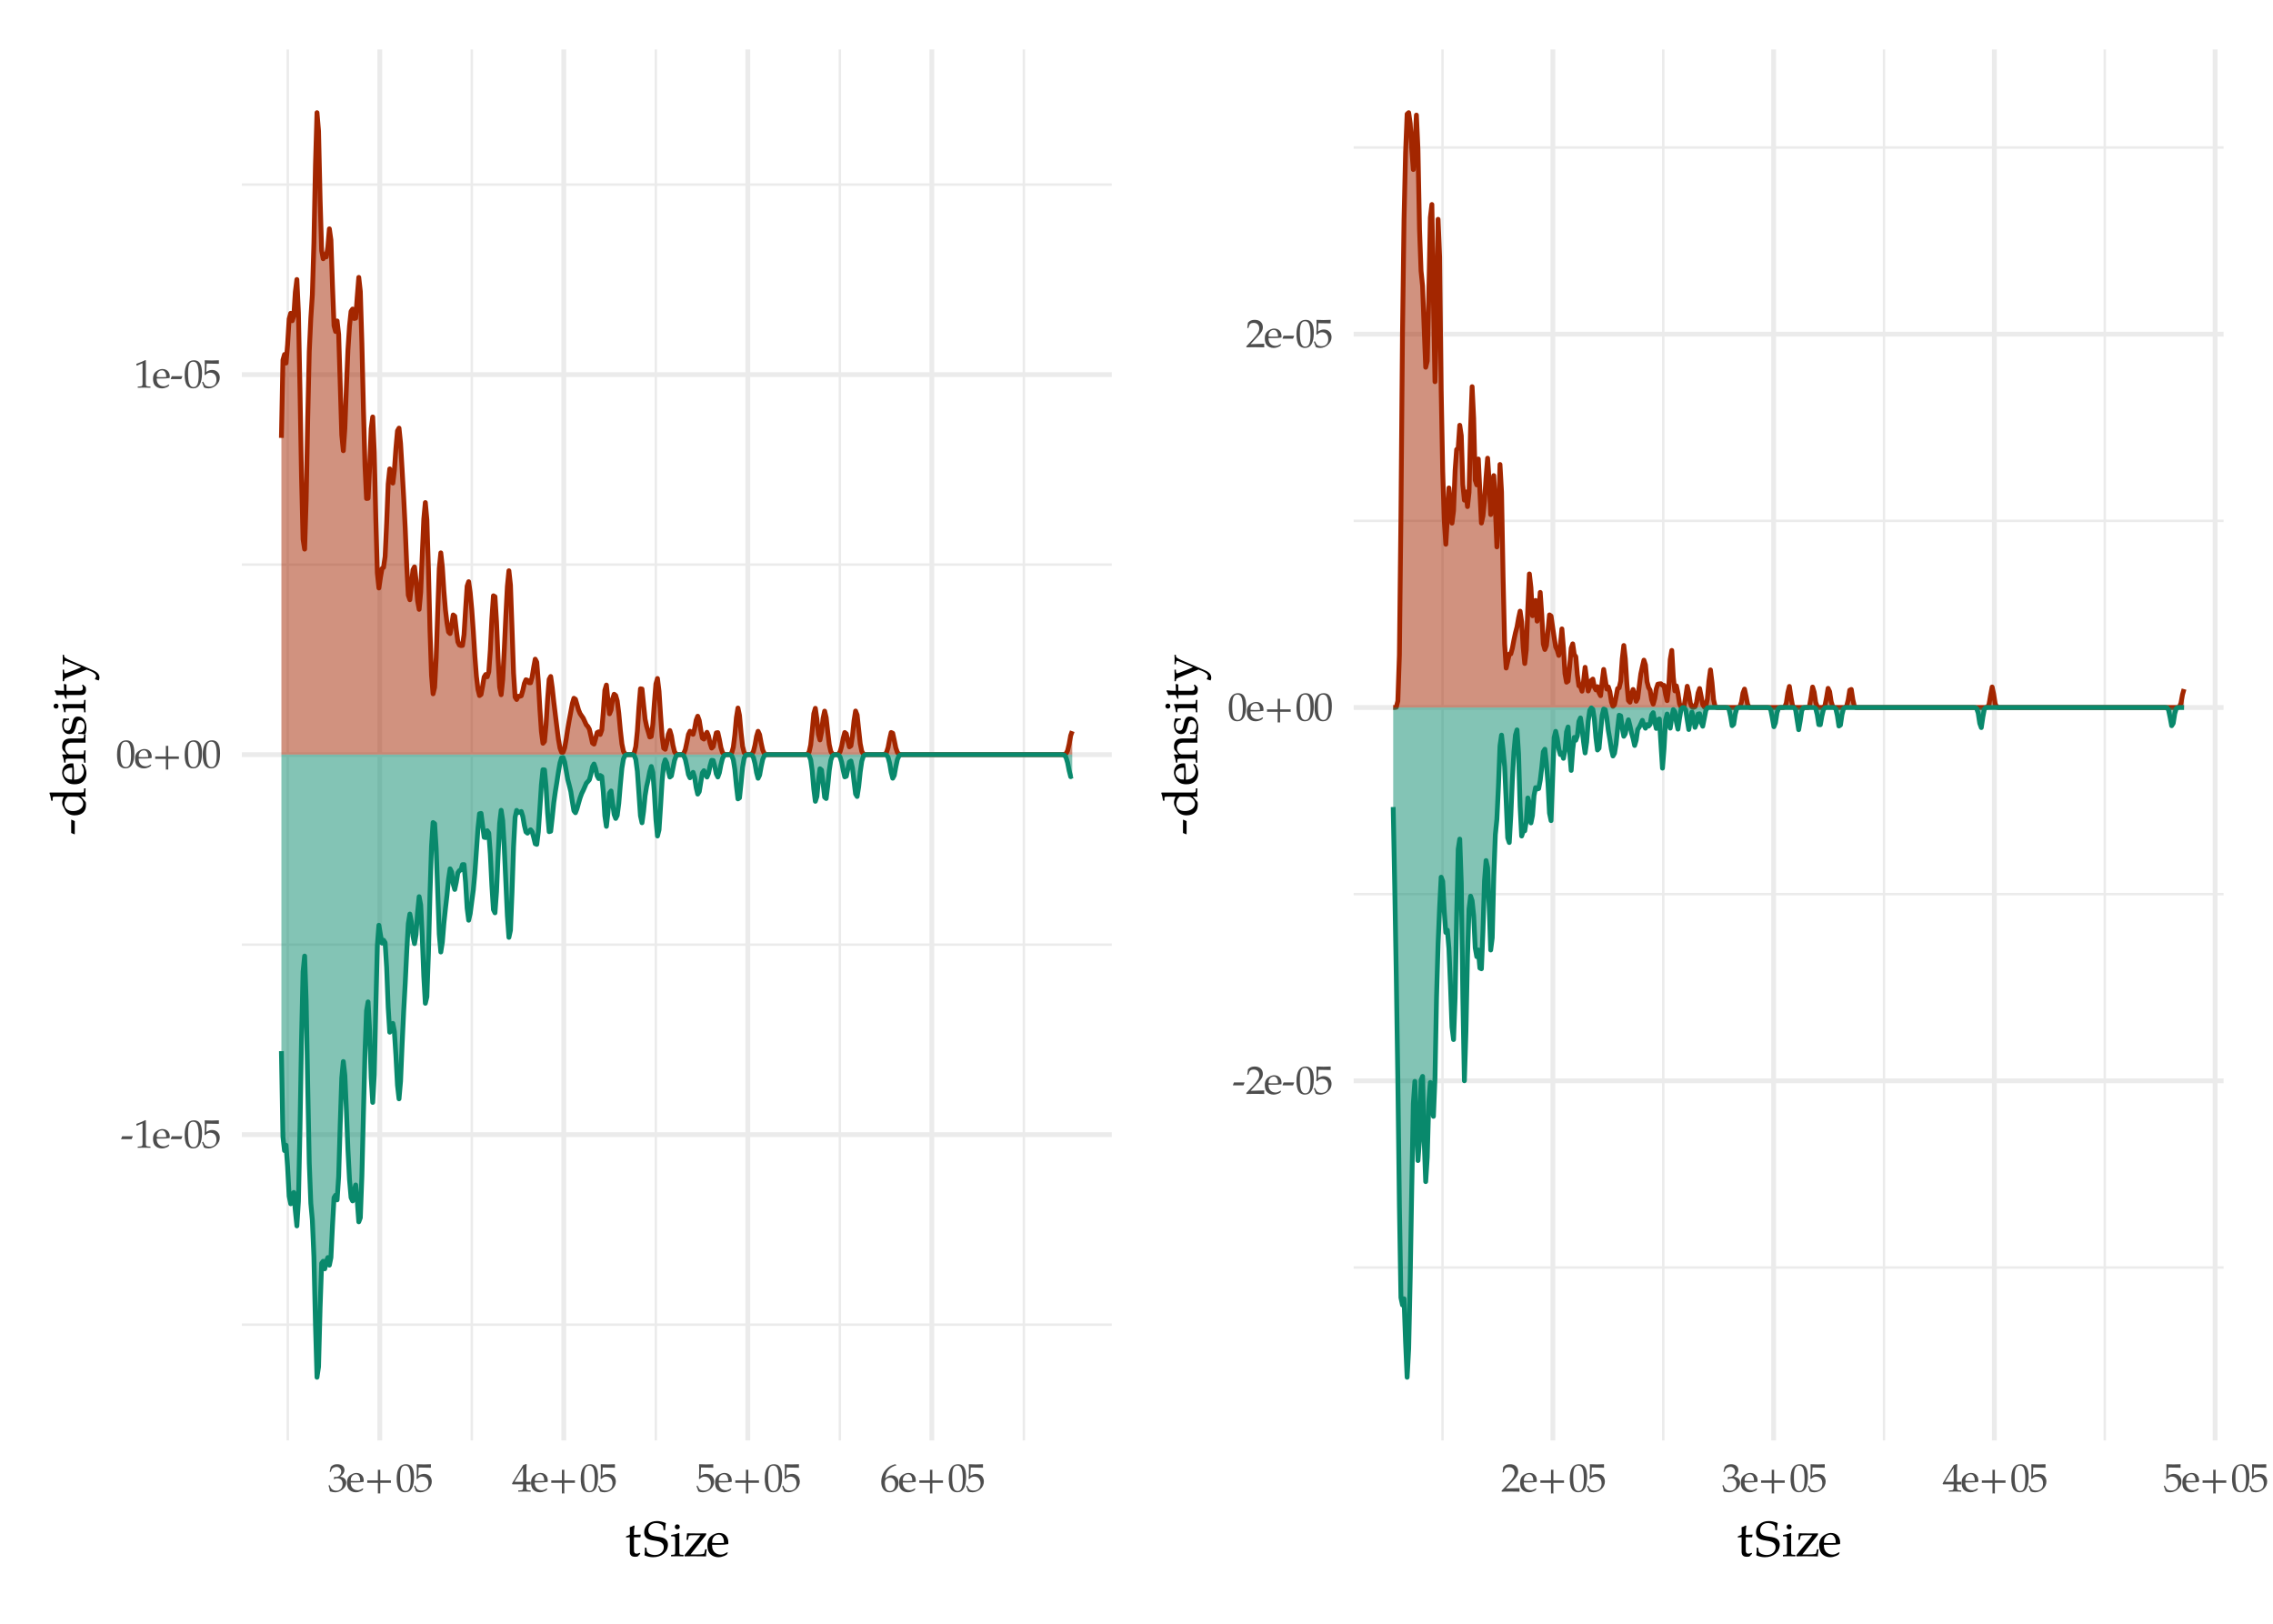 <?xml version="1.0" encoding="UTF-8"?>
<svg xmlns="http://www.w3.org/2000/svg" xmlns:xlink="http://www.w3.org/1999/xlink" width="504pt" height="360pt" viewBox="0 0 504 360" version="1.1">
<defs>
<g>
<symbol overflow="visible" id="glyph0-0">
<path style="stroke:none;" d="M 0.438 0 L 3.953 0 L 3.953 -4.25 L 0.438 -4.25 Z M 0.875 -0.438 L 0.875 -3.812 L 3.516 -3.812 L 3.516 -0.438 Z M 0.875 -0.438 "/>
</symbol>
<symbol overflow="visible" id="glyph0-1">
<path style="stroke:none;" d="M 0.156 -1.938 L 0.188 -1.891 L 2.484 -1.891 L 2.75 -2.484 L 2.703 -2.531 L 0.391 -2.531 Z M 0.156 -1.938 "/>
</symbol>
<symbol overflow="visible" id="glyph0-2">
<path style="stroke:none;" d="M 0.531 -5.266 L 0.594 -4.875 L 0.672 -4.875 L 1.812 -5.391 L 1.844 -5.406 C 1.891 -5.406 1.906 -5.328 1.906 -5.109 L 1.906 -0.844 C 1.906 -0.391 1.812 -0.297 1.344 -0.266 L 0.844 -0.234 L 0.844 0.031 C 1.328 0.016 1.812 0 2.297 0 C 2.75 0 3.219 0.016 3.672 0.031 L 3.672 -0.234 L 3.219 -0.266 C 2.734 -0.297 2.641 -0.391 2.641 -0.844 L 2.641 -6.062 L 2.531 -6.109 C 1.953 -5.812 1.328 -5.547 0.531 -5.266 Z M 0.531 -5.266 "/>
</symbol>
<symbol overflow="visible" id="glyph0-3">
<path style="stroke:none;" d="M 0.234 -1.922 C 0.234 -1.375 0.359 -0.891 0.594 -0.562 C 0.938 -0.094 1.547 0.172 2.203 0.172 C 2.531 0.172 2.844 0.109 3.203 -0.047 C 3.453 -0.156 3.641 -0.266 3.672 -0.312 L 3.844 -0.609 L 3.734 -0.703 C 3.172 -0.375 2.969 -0.297 2.594 -0.297 C 2.016 -0.297 1.547 -0.547 1.297 -0.969 C 1.125 -1.266 1.062 -1.516 1.047 -2.016 L 2.328 -2.016 C 2.938 -2.016 3.312 -2.047 3.922 -2.141 C 3.938 -2.266 3.938 -2.344 3.938 -2.453 C 3.938 -3.469 3.297 -4.125 2.312 -4.125 C 1.984 -4.125 1.594 -4.016 1.234 -3.797 C 0.516 -3.391 0.234 -2.844 0.234 -1.922 Z M 1.062 -2.375 C 1.062 -2.781 1.094 -2.984 1.219 -3.203 C 1.406 -3.594 1.781 -3.828 2.203 -3.828 C 2.484 -3.828 2.719 -3.719 2.875 -3.484 C 3.062 -3.188 3.156 -2.938 3.156 -2.344 L 2.172 -2.328 C 1.766 -2.328 1.547 -2.328 1.062 -2.375 Z M 1.062 -2.375 "/>
</symbol>
<symbol overflow="visible" id="glyph0-4">
<path style="stroke:none;" d="M 0.25 -2.844 C 0.25 -1.828 0.438 -0.938 0.75 -0.5 C 1.062 -0.078 1.547 0.172 2.094 0.172 C 3.422 0.172 4.094 -0.969 4.094 -3.219 C 4.094 -5.141 3.516 -6.062 2.312 -6.062 C 0.953 -6.062 0.25 -4.984 0.25 -2.844 Z M 1 -3.172 C 1 -5.016 1.312 -5.75 2.156 -5.75 C 3.016 -5.75 3.359 -4.891 3.359 -2.781 C 3.359 -0.906 3.016 -0.125 2.203 -0.125 C 1.359 -0.125 1 -1.016 1 -3.172 Z M 1 -3.172 "/>
</symbol>
<symbol overflow="visible" id="glyph0-5">
<path style="stroke:none;" d="M 0.109 -1.203 C 0.312 -0.703 0.422 -0.422 0.547 -0.031 C 0.797 0.094 1.141 0.172 1.516 0.172 C 2.109 0.172 2.734 -0.078 3.219 -0.5 C 3.75 -0.969 4.031 -1.578 4.031 -2.219 C 4.031 -3.219 3.328 -3.922 2.328 -3.922 C 1.906 -3.922 1.578 -3.812 1.031 -3.484 L 1.125 -5.328 L 3.797 -5.281 L 3.844 -5.328 C 3.828 -5.484 3.828 -5.531 3.828 -5.672 C 3.828 -5.812 3.828 -5.859 3.844 -6.016 C 3.844 -6.016 3.797 -6.062 3.797 -6.062 C 3.797 -6.062 2.875 -6.016 2.266 -6.016 C 1.672 -6.016 0.734 -6.062 0.734 -6.062 C 0.734 -6.062 0.688 -6.016 0.688 -6.016 L 0.719 -4.812 C 0.719 -4.031 0.688 -3.219 0.656 -2.828 L 0.828 -2.781 C 1.25 -3.188 1.484 -3.312 1.922 -3.312 C 2.766 -3.312 3.297 -2.719 3.297 -1.766 C 3.297 -0.797 2.734 -0.219 1.766 -0.219 C 1.297 -0.219 0.859 -0.375 0.734 -0.609 L 0.328 -1.328 Z M 0.109 -1.203 "/>
</symbol>
<symbol overflow="visible" id="glyph0-6">
<path style="stroke:none;" d="M 0.703 -1.938 L 3.078 -1.938 L 3.078 0.438 C 3.172 0.422 3.25 0.406 3.344 0.406 C 3.438 0.406 3.516 0.422 3.609 0.438 L 3.609 -1.938 L 5.984 -1.938 C 5.969 -2.016 5.953 -2.109 5.953 -2.203 C 5.953 -2.281 5.969 -2.375 5.984 -2.469 L 3.609 -2.469 L 3.609 -4.844 C 3.516 -4.828 3.438 -4.812 3.344 -4.812 C 3.25 -4.812 3.172 -4.828 3.078 -4.844 L 3.078 -2.469 L 0.703 -2.469 C 0.719 -2.375 0.734 -2.281 0.734 -2.203 C 0.734 -2.109 0.719 -2.016 0.703 -1.938 Z M 0.703 -1.938 "/>
</symbol>
<symbol overflow="visible" id="glyph0-7">
<path style="stroke:none;" d="M 0.125 -1.344 C 0.312 -0.812 0.391 -0.5 0.438 -0.047 C 0.906 0.109 1.297 0.172 1.625 0.172 C 2.328 0.172 3.125 -0.219 3.609 -0.812 C 3.922 -1.172 4.062 -1.562 4.062 -1.969 C 4.062 -2.391 3.891 -2.766 3.578 -2.984 C 3.359 -3.141 3.156 -3.203 2.703 -3.297 C 3.406 -3.828 3.672 -4.234 3.672 -4.766 C 3.672 -5.547 3.031 -6.062 2.047 -6.062 C 1.453 -6.062 1.062 -5.891 0.641 -5.469 L 0.375 -4.375 L 0.656 -4.375 L 0.812 -4.875 C 0.906 -5.172 1.453 -5.469 1.922 -5.469 C 2.484 -5.469 2.953 -5 2.953 -4.453 C 2.953 -3.797 2.438 -3.234 1.812 -3.234 C 1.734 -3.234 1.406 -3.266 1.406 -3.266 L 1.297 -2.797 L 1.359 -2.75 C 1.688 -2.891 1.859 -2.938 2.094 -2.938 C 2.828 -2.938 3.25 -2.469 3.25 -1.672 C 3.25 -0.781 2.703 -0.188 1.891 -0.188 C 1.484 -0.188 1.125 -0.312 0.859 -0.562 C 0.656 -0.75 0.531 -0.953 0.375 -1.438 Z M 0.125 -1.344 "/>
</symbol>
<symbol overflow="visible" id="glyph0-8">
<path style="stroke:none;" d="M 0.016 -1.797 L 0.109 -1.594 L 2.469 -1.594 L 2.469 -0.938 C 2.469 -0.406 2.359 -0.281 1.938 -0.266 L 1.391 -0.234 L 1.391 0.031 C 1.859 0.016 2.328 0 2.812 0 C 3.25 0 3.703 0.016 4.156 0.031 L 4.156 -0.234 L 3.734 -0.266 C 3.297 -0.297 3.203 -0.406 3.203 -0.938 L 3.203 -1.594 C 3.719 -1.594 3.906 -1.578 4.156 -1.562 L 4.156 -2.188 C 4.156 -2.188 3.719 -2.156 3.438 -2.156 L 3.203 -2.156 L 3.203 -3.375 C 3.203 -4.938 3.219 -5.703 3.266 -6.062 L 3.156 -6.109 L 2.5 -5.875 Z M 0.578 -2.156 L 2.469 -5.25 L 2.469 -2.156 Z M 0.578 -2.156 "/>
</symbol>
<symbol overflow="visible" id="glyph0-9">
<path style="stroke:none;" d="M 0.281 -2.172 C 0.281 -0.719 0.984 0.172 2.125 0.172 C 3.266 0.172 4.109 -0.734 4.109 -1.922 C 4.109 -2.938 3.516 -3.594 2.578 -3.594 C 2.062 -3.594 1.734 -3.391 1.156 -2.906 C 1.344 -4.5 2.078 -5.359 3.656 -5.844 L 3.656 -5.906 L 3.328 -6.062 C 2.484 -5.781 2.125 -5.609 1.688 -5.219 C 0.781 -4.453 0.281 -3.375 0.281 -2.172 Z M 1.078 -1.938 C 1.078 -2.25 1.125 -2.406 1.219 -2.562 C 1.406 -2.859 1.828 -3.062 2.25 -3.062 C 2.906 -3.062 3.359 -2.484 3.359 -1.625 C 3.359 -0.703 2.906 -0.109 2.234 -0.109 C 1.484 -0.109 1.078 -0.75 1.078 -1.938 Z M 1.078 -1.938 "/>
</symbol>
<symbol overflow="visible" id="glyph0-10">
<path style="stroke:none;" d="M 0.141 0.031 C 0.797 0.016 1.453 0 2.109 0 C 2.766 0 3.453 0.016 4.109 0.031 C 4.094 -0.156 4.094 -0.25 4.094 -0.375 C 4.094 -0.484 4.094 -0.578 4.109 -0.766 L 1.078 -0.672 L 2.672 -2.375 C 3.531 -3.281 3.797 -3.766 3.797 -4.422 C 3.797 -5.438 3.109 -6.062 1.984 -6.062 C 1.359 -6.062 0.922 -5.891 0.5 -5.438 L 0.344 -4.25 L 0.594 -4.25 L 0.719 -4.656 C 0.859 -5.156 1.172 -5.391 1.766 -5.391 C 2.516 -5.391 3 -4.906 3 -4.156 C 3 -3.5 2.625 -2.844 1.641 -1.797 L 0.141 -0.203 Z M 0.141 0.031 "/>
</symbol>
<symbol overflow="visible" id="glyph1-0">
<path style="stroke:none;" d="M 0.547 0 L 4.953 0 L 4.953 -5.328 L 0.547 -5.328 Z M 1.094 -0.547 L 1.094 -4.781 L 4.406 -4.781 L 4.406 -0.547 Z M 1.094 -0.547 "/>
</symbol>
<symbol overflow="visible" id="glyph1-1">
<path style="stroke:none;" d="M 0.234 -4.156 L 1.078 -4.203 L 1.078 -1.031 C 1.078 -0.219 1.438 0.125 2.281 0.125 C 2.547 0.125 2.812 0.078 2.875 0 L 3.406 -0.578 L 3.25 -0.766 C 2.984 -0.609 2.812 -0.562 2.609 -0.562 C 2.172 -0.562 2 -0.781 2 -1.312 L 2 -4.203 L 3.406 -4.203 L 3.516 -4.797 L 2 -4.734 L 2 -5.141 C 2 -5.609 2.031 -6 2.125 -6.703 L 1.984 -6.828 C 1.734 -6.672 1.391 -6.516 1.062 -6.406 C 1.094 -6.078 1.094 -5.875 1.094 -5.547 L 1.094 -4.781 L 0.234 -4.391 Z M 0.234 -4.156 "/>
</symbol>
<symbol overflow="visible" id="glyph1-2">
<path style="stroke:none;" d="M 0.266 -5.328 C 0.266 -4.781 0.406 -4.391 0.719 -4.094 C 1.094 -3.75 1.609 -3.578 2.672 -3.438 C 3.516 -3.312 3.906 -3.172 4.188 -2.938 C 4.484 -2.688 4.609 -2.391 4.609 -1.969 C 4.609 -0.984 3.781 -0.266 2.641 -0.266 C 1.766 -0.266 0.906 -0.688 0.844 -1.141 L 0.766 -1.875 L 0.406 -1.875 C 0.422 -1.688 0.422 -1.5 0.422 -1.438 C 0.422 -0.938 0.391 -0.688 0.328 -0.203 C 0.953 0.078 1.594 0.219 2.234 0.219 C 4.141 0.219 5.531 -0.938 5.531 -2.531 C 5.531 -3.047 5.391 -3.406 5.078 -3.703 C 4.703 -4.062 4.234 -4.203 3 -4.359 C 1.656 -4.547 1.188 -4.906 1.188 -5.75 C 1.188 -6.672 1.875 -7.344 2.844 -7.344 C 3.281 -7.344 3.688 -7.25 3.984 -7.078 C 4.344 -6.891 4.469 -6.734 4.5 -6.406 L 4.562 -5.781 L 4.922 -5.781 C 4.922 -6.375 4.969 -6.75 5.078 -7.344 C 4.188 -7.688 3.703 -7.797 3.094 -7.797 C 1.453 -7.797 0.266 -6.766 0.266 -5.328 Z M 0.266 -5.328 "/>
</symbol>
<symbol overflow="visible" id="glyph1-3">
<path style="stroke:none;" d="M 0.234 0.031 C 0.688 0.016 1.141 0 1.609 0 C 2.062 0 2.516 0.016 2.984 0.031 L 2.984 -0.297 L 2.469 -0.328 C 2.094 -0.359 2.062 -0.422 2.062 -1.125 L 2.062 -5.109 L 1.969 -5.156 C 1.406 -4.922 0.844 -4.781 0.25 -4.703 L 0.25 -4.406 L 0.656 -4.406 C 1.094 -4.406 1.141 -4.328 1.141 -3.594 L 1.141 -1.125 C 1.141 -0.422 1.109 -0.359 0.734 -0.328 L 0.234 -0.297 Z M 1.062 -6.516 C 1.062 -6.188 1.281 -5.969 1.609 -5.969 C 1.938 -5.969 2.156 -6.188 2.156 -6.516 C 2.156 -6.828 1.938 -7.062 1.609 -7.062 C 1.281 -7.062 1.062 -6.844 1.062 -6.516 Z M 1.062 -6.516 "/>
</symbol>
<symbol overflow="visible" id="glyph1-4">
<path style="stroke:none;" d="M 0.172 -0.188 L 0.234 0.031 C 0.797 0.016 1.359 0 1.922 0 C 2.938 0 3.953 0.016 4.969 0.031 C 4.969 -0.219 5 -0.484 5.062 -1.016 L 5.125 -1.531 L 4.797 -1.531 L 4.594 -0.656 C 4.547 -0.469 4.094 -0.391 3.031 -0.391 L 1.547 -0.391 L 5 -4.75 L 5 -5.078 C 4.5 -5.062 4 -5.047 3.484 -5.047 C 2.578 -5.047 1.672 -5.062 0.766 -5.078 C 0.734 -4.516 0.719 -4.391 0.656 -3.625 L 0.984 -3.625 L 1.125 -4.375 C 1.172 -4.609 1.359 -4.656 2.172 -4.656 L 3.75 -4.656 C 3.516 -4.297 3.344 -4.047 3.031 -3.672 Z M 0.172 -0.188 "/>
</symbol>
<symbol overflow="visible" id="glyph1-5">
<path style="stroke:none;" d="M 0.281 -2.406 C 0.281 -1.719 0.438 -1.125 0.75 -0.703 C 1.172 -0.125 1.922 0.219 2.75 0.219 C 3.156 0.219 3.562 0.125 4.016 -0.062 C 4.312 -0.188 4.547 -0.328 4.594 -0.391 L 4.812 -0.766 L 4.656 -0.875 C 3.953 -0.469 3.703 -0.359 3.234 -0.359 C 2.516 -0.359 1.922 -0.688 1.609 -1.219 C 1.406 -1.578 1.328 -1.891 1.312 -2.531 L 2.922 -2.531 C 3.672 -2.531 4.141 -2.562 4.906 -2.688 C 4.922 -2.844 4.922 -2.938 4.922 -3.062 C 4.922 -4.328 4.109 -5.156 2.875 -5.156 C 2.469 -5.156 2 -5.016 1.547 -4.75 C 0.656 -4.234 0.281 -3.547 0.281 -2.406 Z M 1.328 -2.969 C 1.328 -3.484 1.375 -3.734 1.516 -4.016 C 1.75 -4.5 2.219 -4.797 2.75 -4.797 C 3.109 -4.797 3.406 -4.656 3.594 -4.359 C 3.844 -4 3.953 -3.672 3.953 -2.938 L 2.719 -2.906 C 2.219 -2.906 1.922 -2.922 1.328 -2.969 Z M 1.328 -2.969 "/>
</symbol>
<symbol overflow="visible" id="glyph2-0">
<path style="stroke:none;" d="M 0 -0.547 L 0 -4.953 L -5.328 -4.953 L -5.328 -0.547 Z M -0.547 -1.094 L -4.781 -1.094 L -4.781 -4.406 L -0.547 -4.406 Z M -0.547 -1.094 "/>
</symbol>
<symbol overflow="visible" id="glyph2-1">
<path style="stroke:none;" d="M -2.422 -0.188 L -2.359 -0.234 L -2.359 -3.109 L -3.109 -3.438 L -3.156 -3.375 L -3.156 -0.484 Z M -2.422 -0.188 "/>
</symbol>
<symbol overflow="visible" id="glyph2-2">
<path style="stroke:none;" d="M -2.375 -0.391 C -1.5 -0.391 -0.766 -0.688 -0.328 -1.219 C -0.016 -1.594 0.125 -2.109 0.125 -2.828 C 0.125 -3.047 0.094 -3.297 0.047 -3.359 L -0.984 -4.578 L 0.031 -4.516 C 0.016 -4.812 0 -5.078 0 -5.375 C 0 -5.703 0.016 -6.031 0.031 -6.375 L -0.297 -6.375 L -0.328 -5.859 C -0.359 -5.484 -0.422 -5.453 -1.125 -5.453 L -7.891 -5.453 L -7.984 -5.359 C -7.797 -4.875 -7.719 -4.516 -7.578 -3.641 L -7.266 -3.641 L -7.266 -4.25 C -7.266 -4.453 -7.156 -4.531 -6.812 -4.531 L -4.812 -4.531 C -5.078 -3.922 -5.156 -3.609 -5.156 -3.219 C -5.156 -2.922 -5.094 -2.656 -4.953 -2.391 L -4.438 -1.422 C -4.109 -0.797 -3.312 -0.391 -2.375 -0.391 Z M -2.734 -1.344 C -3.938 -1.344 -4.641 -1.938 -4.641 -2.922 C -4.641 -3.344 -4.5 -3.781 -4.234 -4.172 C -4.078 -4.406 -3.938 -4.531 -3.844 -4.531 L -2.438 -4.531 C -1.719 -4.531 -1.609 -4.516 -1.359 -4.359 C -0.844 -4.062 -0.5 -3.516 -0.5 -3 C -0.5 -2.031 -1.438 -1.344 -2.734 -1.344 Z M -2.734 -1.344 "/>
</symbol>
<symbol overflow="visible" id="glyph2-3">
<path style="stroke:none;" d="M -2.406 -0.281 C -1.719 -0.281 -1.125 -0.438 -0.703 -0.75 C -0.125 -1.172 0.219 -1.922 0.219 -2.75 C 0.219 -3.156 0.125 -3.562 -0.062 -4.016 C -0.188 -4.312 -0.328 -4.547 -0.391 -4.594 L -0.766 -4.812 L -0.875 -4.656 C -0.469 -3.953 -0.359 -3.703 -0.359 -3.234 C -0.359 -2.516 -0.688 -1.922 -1.219 -1.609 C -1.578 -1.406 -1.891 -1.328 -2.531 -1.312 L -2.531 -2.922 C -2.531 -3.672 -2.562 -4.141 -2.688 -4.906 C -2.844 -4.922 -2.938 -4.922 -3.062 -4.922 C -4.328 -4.922 -5.156 -4.109 -5.156 -2.875 C -5.156 -2.469 -5.016 -2 -4.75 -1.547 C -4.234 -0.656 -3.547 -0.281 -2.406 -0.281 Z M -2.969 -1.328 C -3.484 -1.328 -3.734 -1.375 -4.016 -1.516 C -4.5 -1.75 -4.797 -2.219 -4.797 -2.75 C -4.797 -3.109 -4.656 -3.406 -4.359 -3.594 C -4 -3.844 -3.672 -3.953 -2.938 -3.953 L -2.906 -2.719 C -2.906 -2.219 -2.922 -1.922 -2.969 -1.328 Z M -2.969 -1.328 "/>
</symbol>
<symbol overflow="visible" id="glyph2-4">
<path style="stroke:none;" d="M 0.031 -0.062 C 0.016 -0.516 0 -0.984 0 -1.438 C 0 -1.875 0.016 -2.344 0.031 -2.797 L -0.297 -2.797 L -0.328 -2.297 C -0.359 -1.922 -0.422 -1.891 -1.125 -1.891 L -3.453 -1.891 C -3.953 -1.891 -4.484 -2.625 -4.484 -3.281 C -4.484 -4.031 -3.938 -4.516 -3.094 -4.516 L 0.031 -4.516 C 0.016 -4.797 0 -5.094 0 -5.375 C 0 -5.688 0.016 -5.984 0.031 -6.297 L -0.297 -6.297 L -0.328 -5.844 C -0.359 -5.469 -0.422 -5.438 -1.125 -5.438 L -3.25 -5.438 C -4.531 -5.438 -5.156 -4.828 -5.156 -3.594 C -5.156 -3.188 -5.078 -2.953 -4.891 -2.734 L -4.156 -1.891 L -5.109 -1.891 L -5.156 -1.797 C -4.922 -1.234 -4.781 -0.656 -4.703 -0.078 L -4.406 -0.078 L -4.406 -0.484 C -4.406 -0.922 -4.328 -0.969 -3.594 -0.969 L -1.125 -0.969 C -0.422 -0.969 -0.359 -0.938 -0.328 -0.562 L -0.297 -0.062 Z M 0.031 -0.062 "/>
</symbol>
<symbol overflow="visible" id="glyph2-5">
<path style="stroke:none;" d="M -0.047 -0.328 C 0.141 -0.906 0.219 -1.328 0.219 -1.844 C 0.219 -3.281 -0.547 -4.297 -1.625 -4.297 C -1.969 -4.297 -2.219 -4.219 -2.438 -4 C -2.734 -3.703 -2.844 -3.344 -3.031 -2.375 C -3.219 -1.469 -3.438 -1.172 -3.938 -1.172 C -4.484 -1.172 -4.797 -1.562 -4.797 -2.234 C -4.797 -2.969 -4.406 -3.531 -3.891 -3.531 L -3.641 -3.531 L -3.641 -3.844 C -4.281 -3.844 -4.547 -3.859 -4.891 -3.891 C -5.078 -3.312 -5.156 -2.922 -5.156 -2.469 C -5.156 -1.188 -4.547 -0.406 -3.562 -0.406 C -3.031 -0.406 -2.656 -0.656 -2.438 -1.156 C -2.297 -1.453 -2.125 -2.031 -1.953 -2.781 C -1.844 -3.281 -1.609 -3.484 -1.203 -3.484 C -0.609 -3.484 -0.188 -2.938 -0.188 -2.156 C -0.188 -1.359 -0.578 -0.781 -1.125 -0.781 L -1.578 -0.781 L -1.578 -0.453 C -0.812 -0.453 -0.484 -0.422 -0.047 -0.328 Z M -0.047 -0.328 "/>
</symbol>
<symbol overflow="visible" id="glyph2-6">
<path style="stroke:none;" d="M 0.031 -0.234 C 0.016 -0.688 0 -1.141 0 -1.609 C 0 -2.062 0.016 -2.516 0.031 -2.984 L -0.297 -2.984 L -0.328 -2.469 C -0.359 -2.094 -0.422 -2.062 -1.125 -2.062 L -5.109 -2.062 L -5.156 -1.969 C -4.922 -1.406 -4.781 -0.844 -4.703 -0.25 L -4.406 -0.25 L -4.406 -0.656 C -4.406 -1.094 -4.328 -1.141 -3.594 -1.141 L -1.125 -1.141 C -0.422 -1.141 -0.359 -1.109 -0.328 -0.734 L -0.297 -0.234 Z M -6.516 -1.062 C -6.188 -1.062 -5.969 -1.281 -5.969 -1.609 C -5.969 -1.938 -6.188 -2.156 -6.516 -2.156 C -6.828 -2.156 -7.062 -1.938 -7.062 -1.609 C -7.062 -1.281 -6.844 -1.062 -6.516 -1.062 Z M -6.516 -1.062 "/>
</symbol>
<symbol overflow="visible" id="glyph2-7">
<path style="stroke:none;" d="M -4.156 -0.234 L -4.203 -1.078 L -1.031 -1.078 C -0.219 -1.078 0.125 -1.438 0.125 -2.281 C 0.125 -2.547 0.078 -2.812 0 -2.875 L -0.578 -3.406 L -0.766 -3.25 C -0.609 -2.984 -0.562 -2.812 -0.562 -2.609 C -0.562 -2.172 -0.781 -2 -1.312 -2 L -4.203 -2 L -4.203 -3.406 L -4.797 -3.516 L -4.734 -2 L -5.141 -2 C -5.609 -2 -6 -2.031 -6.703 -2.125 L -6.828 -1.984 C -6.672 -1.734 -6.516 -1.391 -6.406 -1.062 C -6.078 -1.094 -5.875 -1.094 -5.547 -1.094 L -4.781 -1.094 L -4.391 -0.234 Z M -4.156 -0.234 "/>
</symbol>
<symbol overflow="visible" id="glyph2-8">
<path style="stroke:none;" d="M -4.734 -0.125 L -4.719 -0.328 C -4.688 -0.609 -4.562 -0.75 -4.188 -0.906 L 0.266 -2.719 L 0.938 -2.469 C 1.859 -2.109 2.375 -1.688 2.375 -1.266 C 2.375 -1.094 2.281 -0.891 2.125 -0.703 L 2.125 -0.562 L 2.953 -0.297 C 3.062 -0.5 3.109 -0.688 3.109 -0.891 C 3.109 -1.625 2.719 -2.094 1.766 -2.516 L -3.391 -4.75 C -4.391 -5.188 -4.703 -5.406 -4.719 -5.672 L -4.734 -5.984 L -5.047 -5.984 C -5.031 -5.625 -5.016 -5.297 -5.016 -4.938 C -5.016 -4.594 -5.031 -4.25 -5.047 -3.891 L -4.734 -3.891 L -4.719 -4.188 C -4.688 -4.641 -4.547 -4.734 -4.156 -4.578 L -0.953 -3.266 C -1.359 -3.031 -1.609 -2.922 -2.156 -2.703 L -4 -2 C -4.484 -1.812 -4.703 -1.844 -4.719 -2.266 L -4.734 -2.688 L -5.047 -2.688 C -5.031 -2.25 -5.016 -1.844 -5.016 -1.406 C -5.016 -0.984 -5.031 -0.562 -5.047 -0.125 Z M -4.734 -0.125 "/>
</symbol>
</g>
<clipPath id="clip1">
  <path d="M 53.629 293 L 246.52 293 L 246.52 294 L 53.629 294 Z M 53.629 293 "/>
</clipPath>
<clipPath id="clip2">
  <path d="M 53.629 209 L 246.52 209 L 246.52 210 L 53.629 210 Z M 53.629 209 "/>
</clipPath>
<clipPath id="clip3">
  <path d="M 53.629 124 L 246.52 124 L 246.52 126 L 53.629 126 Z M 53.629 124 "/>
</clipPath>
<clipPath id="clip4">
  <path d="M 53.629 40 L 246.52 40 L 246.52 42 L 53.629 42 Z M 53.629 40 "/>
</clipPath>
<clipPath id="clip5">
  <path d="M 63 10.957 L 65 10.957 L 65 319.367 L 63 319.367 Z M 63 10.957 "/>
</clipPath>
<clipPath id="clip6">
  <path d="M 104 10.957 L 105 10.957 L 105 319.367 L 104 319.367 Z M 104 10.957 "/>
</clipPath>
<clipPath id="clip7">
  <path d="M 145 10.957 L 146 10.957 L 146 319.367 L 145 319.367 Z M 145 10.957 "/>
</clipPath>
<clipPath id="clip8">
  <path d="M 185 10.957 L 187 10.957 L 187 319.367 L 185 319.367 Z M 185 10.957 "/>
</clipPath>
<clipPath id="clip9">
  <path d="M 226 10.957 L 228 10.957 L 228 319.367 L 226 319.367 Z M 226 10.957 "/>
</clipPath>
<clipPath id="clip10">
  <path d="M 53.629 251 L 246.52 251 L 246.52 253 L 53.629 253 Z M 53.629 251 "/>
</clipPath>
<clipPath id="clip11">
  <path d="M 53.629 166 L 246.52 166 L 246.52 168 L 53.629 168 Z M 53.629 166 "/>
</clipPath>
<clipPath id="clip12">
  <path d="M 53.629 82 L 246.52 82 L 246.52 84 L 53.629 84 Z M 53.629 82 "/>
</clipPath>
<clipPath id="clip13">
  <path d="M 83 10.957 L 85 10.957 L 85 319.367 L 83 319.367 Z M 83 10.957 "/>
</clipPath>
<clipPath id="clip14">
  <path d="M 124 10.957 L 126 10.957 L 126 319.367 L 124 319.367 Z M 124 10.957 "/>
</clipPath>
<clipPath id="clip15">
  <path d="M 165 10.957 L 167 10.957 L 167 319.367 L 165 319.367 Z M 165 10.957 "/>
</clipPath>
<clipPath id="clip16">
  <path d="M 206 10.957 L 208 10.957 L 208 319.367 L 206 319.367 Z M 206 10.957 "/>
</clipPath>
<clipPath id="clip17">
  <path d="M 300.152 280 L 493.043 280 L 493.043 282 L 300.152 282 Z M 300.152 280 "/>
</clipPath>
<clipPath id="clip18">
  <path d="M 300.152 197 L 493.043 197 L 493.043 199 L 300.152 199 Z M 300.152 197 "/>
</clipPath>
<clipPath id="clip19">
  <path d="M 300.152 115 L 493.043 115 L 493.043 116 L 300.152 116 Z M 300.152 115 "/>
</clipPath>
<clipPath id="clip20">
  <path d="M 300.152 32 L 493.043 32 L 493.043 33 L 300.152 33 Z M 300.152 32 "/>
</clipPath>
<clipPath id="clip21">
  <path d="M 319 10.957 L 321 10.957 L 321 319.367 L 319 319.367 Z M 319 10.957 "/>
</clipPath>
<clipPath id="clip22">
  <path d="M 368 10.957 L 370 10.957 L 370 319.367 L 368 319.367 Z M 368 10.957 "/>
</clipPath>
<clipPath id="clip23">
  <path d="M 417 10.957 L 419 10.957 L 419 319.367 L 417 319.367 Z M 417 10.957 "/>
</clipPath>
<clipPath id="clip24">
  <path d="M 466 10.957 L 467 10.957 L 467 319.367 L 466 319.367 Z M 466 10.957 "/>
</clipPath>
<clipPath id="clip25">
  <path d="M 300.152 239 L 493.043 239 L 493.043 241 L 300.152 241 Z M 300.152 239 "/>
</clipPath>
<clipPath id="clip26">
  <path d="M 300.152 156 L 493.043 156 L 493.043 158 L 300.152 158 Z M 300.152 156 "/>
</clipPath>
<clipPath id="clip27">
  <path d="M 300.152 73 L 493.043 73 L 493.043 75 L 300.152 75 Z M 300.152 73 "/>
</clipPath>
<clipPath id="clip28">
  <path d="M 343 10.957 L 345 10.957 L 345 319.367 L 343 319.367 Z M 343 10.957 "/>
</clipPath>
<clipPath id="clip29">
  <path d="M 392 10.957 L 394 10.957 L 394 319.367 L 392 319.367 Z M 392 10.957 "/>
</clipPath>
<clipPath id="clip30">
  <path d="M 441 10.957 L 443 10.957 L 443 319.367 L 441 319.367 Z M 441 10.957 "/>
</clipPath>
<clipPath id="clip31">
  <path d="M 490 10.957 L 492 10.957 L 492 319.367 L 490 319.367 Z M 490 10.957 "/>
</clipPath>
</defs>
<g id="surface65">
<rect x="0" y="0" width="504" height="360" style="fill:rgb(100%,100%,100%);fill-opacity:1;stroke:none;"/>
<rect x="0" y="0" width="504" height="360" style="fill:rgb(100%,100%,100%);fill-opacity:1;stroke:none;"/>
<path style="fill:none;stroke-width:1.067;stroke-linecap:round;stroke-linejoin:round;stroke:rgb(100%,100%,100%);stroke-opacity:1;stroke-miterlimit:10;" d="M 0 360 L 504 360 L 504 0 L 0 0 Z M 0 360 "/>
<g clip-path="url(#clip1)" clip-rule="nonzero">
<path style="fill:none;stroke-width:0.533;stroke-linecap:butt;stroke-linejoin:round;stroke:rgb(92.157%,92.157%,92.157%);stroke-opacity:1;stroke-miterlimit:10;" d="M 53.629 293.688 L 246.52 293.688 "/>
</g>
<g clip-path="url(#clip2)" clip-rule="nonzero">
<path style="fill:none;stroke-width:0.533;stroke-linecap:butt;stroke-linejoin:round;stroke:rgb(92.157%,92.157%,92.157%);stroke-opacity:1;stroke-miterlimit:10;" d="M 53.629 209.434 L 246.52 209.434 "/>
</g>
<g clip-path="url(#clip3)" clip-rule="nonzero">
<path style="fill:none;stroke-width:0.533;stroke-linecap:butt;stroke-linejoin:round;stroke:rgb(92.157%,92.157%,92.157%);stroke-opacity:1;stroke-miterlimit:10;" d="M 53.629 125.18 L 246.52 125.18 "/>
</g>
<g clip-path="url(#clip4)" clip-rule="nonzero">
<path style="fill:none;stroke-width:0.533;stroke-linecap:butt;stroke-linejoin:round;stroke:rgb(92.157%,92.157%,92.157%);stroke-opacity:1;stroke-miterlimit:10;" d="M 53.629 40.922 L 246.52 40.922 "/>
</g>
<g clip-path="url(#clip5)" clip-rule="nonzero">
<path style="fill:none;stroke-width:0.533;stroke-linecap:butt;stroke-linejoin:round;stroke:rgb(92.157%,92.157%,92.157%);stroke-opacity:1;stroke-miterlimit:10;" d="M 63.809 319.371 L 63.809 10.957 "/>
</g>
<g clip-path="url(#clip6)" clip-rule="nonzero">
<path style="fill:none;stroke-width:0.533;stroke-linecap:butt;stroke-linejoin:round;stroke:rgb(92.157%,92.157%,92.157%);stroke-opacity:1;stroke-miterlimit:10;" d="M 104.613 319.371 L 104.613 10.957 "/>
</g>
<g clip-path="url(#clip7)" clip-rule="nonzero">
<path style="fill:none;stroke-width:0.533;stroke-linecap:butt;stroke-linejoin:round;stroke:rgb(92.157%,92.157%,92.157%);stroke-opacity:1;stroke-miterlimit:10;" d="M 145.418 319.371 L 145.418 10.957 "/>
</g>
<g clip-path="url(#clip8)" clip-rule="nonzero">
<path style="fill:none;stroke-width:0.533;stroke-linecap:butt;stroke-linejoin:round;stroke:rgb(92.157%,92.157%,92.157%);stroke-opacity:1;stroke-miterlimit:10;" d="M 186.223 319.371 L 186.223 10.957 "/>
</g>
<g clip-path="url(#clip9)" clip-rule="nonzero">
<path style="fill:none;stroke-width:0.533;stroke-linecap:butt;stroke-linejoin:round;stroke:rgb(92.157%,92.157%,92.157%);stroke-opacity:1;stroke-miterlimit:10;" d="M 227.027 319.371 L 227.027 10.957 "/>
</g>
<g clip-path="url(#clip10)" clip-rule="nonzero">
<path style="fill:none;stroke-width:1.067;stroke-linecap:butt;stroke-linejoin:round;stroke:rgb(92.157%,92.157%,92.157%);stroke-opacity:1;stroke-miterlimit:10;" d="M 53.629 251.562 L 246.52 251.562 "/>
</g>
<g clip-path="url(#clip11)" clip-rule="nonzero">
<path style="fill:none;stroke-width:1.067;stroke-linecap:butt;stroke-linejoin:round;stroke:rgb(92.157%,92.157%,92.157%);stroke-opacity:1;stroke-miterlimit:10;" d="M 53.629 167.305 L 246.52 167.305 "/>
</g>
<g clip-path="url(#clip12)" clip-rule="nonzero">
<path style="fill:none;stroke-width:1.067;stroke-linecap:butt;stroke-linejoin:round;stroke:rgb(92.157%,92.157%,92.157%);stroke-opacity:1;stroke-miterlimit:10;" d="M 53.629 83.051 L 246.52 83.051 "/>
</g>
<g clip-path="url(#clip13)" clip-rule="nonzero">
<path style="fill:none;stroke-width:1.067;stroke-linecap:butt;stroke-linejoin:round;stroke:rgb(92.157%,92.157%,92.157%);stroke-opacity:1;stroke-miterlimit:10;" d="M 84.211 319.371 L 84.211 10.957 "/>
</g>
<g clip-path="url(#clip14)" clip-rule="nonzero">
<path style="fill:none;stroke-width:1.067;stroke-linecap:butt;stroke-linejoin:round;stroke:rgb(92.157%,92.157%,92.157%);stroke-opacity:1;stroke-miterlimit:10;" d="M 125.016 319.371 L 125.016 10.957 "/>
</g>
<g clip-path="url(#clip15)" clip-rule="nonzero">
<path style="fill:none;stroke-width:1.067;stroke-linecap:butt;stroke-linejoin:round;stroke:rgb(92.157%,92.157%,92.157%);stroke-opacity:1;stroke-miterlimit:10;" d="M 165.82 319.371 L 165.82 10.957 "/>
</g>
<g clip-path="url(#clip16)" clip-rule="nonzero">
<path style="fill:none;stroke-width:1.067;stroke-linecap:butt;stroke-linejoin:round;stroke:rgb(92.157%,92.157%,92.157%);stroke-opacity:1;stroke-miterlimit:10;" d="M 206.625 319.371 L 206.625 10.957 "/>
</g>
<path style=" stroke:none;fill-rule:nonzero;fill:rgb(63.922%,14.902%,0%);fill-opacity:0.502;" d="M 62.398 97.086 L 62.742 79.789 L 63.086 78.59 L 63.426 80.496 L 63.77 76.371 L 64.113 70.719 L 64.457 69.461 L 64.801 71.113 L 65.145 70.059 L 65.484 64.762 L 65.828 61.969 L 66.172 69.375 L 66.516 86.426 L 66.859 105.824 L 67.203 119.578 L 67.547 121.75 L 67.887 110.922 L 68.23 93.004 L 68.574 78.004 L 68.918 70.586 L 69.262 65.328 L 69.605 53.883 L 69.949 36.629 L 70.289 24.977 L 70.633 29.051 L 70.977 44.129 L 71.32 55.574 L 71.664 57.367 L 72.008 56.418 L 72.348 56.961 L 72.691 54.773 L 73.035 50.734 L 73.379 53.207 L 73.723 63.359 L 74.066 72.227 L 74.41 73.492 L 74.75 71.156 L 75.094 74.156 L 75.438 85.184 L 75.781 96.418 L 76.125 99.926 L 76.469 94.973 L 76.812 85.781 L 77.152 77.574 L 77.496 72.309 L 77.84 69.027 L 78.184 68.52 L 78.527 70.613 L 78.871 70.535 L 79.211 65.801 L 79.555 61.5 L 79.898 64.625 L 80.242 76.07 L 80.586 90.676 L 80.93 103.211 L 81.273 110.523 L 81.613 110.484 L 81.957 103.617 L 82.301 95.066 L 82.645 92.445 L 82.988 100.277 L 83.332 115.016 L 83.672 127.047 L 84.016 130.367 L 84.359 128.02 L 84.703 126.066 L 85.047 125.793 L 85.391 123.383 L 85.734 115.984 L 86.074 107.316 L 86.418 103.957 L 86.762 105.938 L 87.105 107.105 L 87.449 104.25 L 87.793 99.355 L 88.137 95.512 L 88.477 94.918 L 88.82 98.301 L 89.164 104.109 L 89.508 110.242 L 89.852 117.184 L 90.195 125.547 L 90.535 131.969 L 90.879 132.969 L 91.223 129.77 L 91.566 126.324 L 91.91 125.68 L 92.254 128.621 L 92.598 133.211 L 92.938 135.105 L 93.281 131.316 L 93.625 123.227 L 93.969 115.109 L 94.312 111.418 L 94.656 115.215 L 95 126.258 L 95.34 139.707 L 95.684 149.703 L 96.027 153.824 L 96.371 152.398 L 96.715 145.887 L 97.059 135.605 L 97.398 126.039 L 97.742 122.574 L 98.086 125.734 L 98.43 131.102 L 98.773 135.262 L 99.117 138.133 L 99.461 140.121 L 99.801 140.469 L 100.145 138.633 L 100.488 136.34 L 100.832 136.617 L 101.176 139.641 L 101.52 142.301 L 101.859 143.004 L 102.203 143.141 L 102.547 143.102 L 102.891 140.727 L 103.234 135.172 L 103.578 129.957 L 103.922 128.961 L 104.262 131.422 L 104.605 135.129 L 104.949 139.977 L 105.293 145.469 L 105.637 149.973 L 105.98 152.836 L 106.324 154.215 L 106.664 153.969 L 107.008 152.133 L 107.352 150.098 L 107.695 149.547 L 108.039 150.051 L 108.383 148.953 L 108.723 144.16 L 109.066 137.141 L 109.41 132.09 L 109.754 132.293 L 110.098 137.875 L 110.441 145.922 L 110.785 152.32 L 111.125 154.027 L 111.469 150.641 L 111.812 144.148 L 112.156 136.766 L 112.5 130.02 L 112.844 126.543 L 113.188 129.699 L 113.527 139.117 L 113.871 149.215 L 114.215 154.562 L 114.559 155.09 L 114.902 154.367 L 115.246 154.379 L 115.586 154.262 L 115.93 153.086 L 116.273 151.531 L 116.617 150.707 L 116.961 150.828 L 117.305 151.363 L 117.648 151.375 L 117.988 150.152 L 118.332 147.98 L 118.676 146.141 L 119.02 146.801 L 119.363 151.082 L 119.707 157.121 L 120.047 162.188 L 120.391 164.789 L 120.734 164.371 L 121.078 160.715 L 121.422 155.039 L 121.766 150.613 L 122.109 149.988 L 122.449 152.438 L 122.793 155.617 L 123.137 158.457 L 123.48 161.234 L 123.824 163.914 L 124.168 165.863 L 124.512 166.781 L 124.852 166.777 L 125.195 165.82 L 125.539 163.898 L 125.883 161.609 L 126.227 159.625 L 126.57 157.809 L 126.91 155.961 L 127.254 154.812 L 127.598 155.043 L 127.941 156.211 L 128.285 157.406 L 128.629 158.219 L 128.973 158.719 L 129.312 159.203 L 129.656 159.945 L 130 160.695 L 130.344 161.074 L 130.688 161.691 L 131.031 163.191 L 131.375 164.738 L 131.715 164.973 L 132.059 163.777 L 132.402 162.422 L 132.746 162.25 L 133.09 162.836 L 133.434 161.855 L 133.773 157.848 L 134.117 153.031 L 134.461 151.883 L 134.805 155.203 L 135.148 158.258 L 135.492 157.422 L 135.836 154.973 L 136.176 153.918 L 136.52 154.195 L 136.863 155.391 L 137.207 158.125 L 137.551 161.852 L 137.895 164.918 L 138.234 166.547 L 138.578 167.133 L 138.922 167.277 L 139.266 167.305 L 139.609 167.305 L 139.953 167.301 L 140.297 167.238 L 140.637 166.887 L 140.98 165.512 L 141.324 162.086 L 141.668 156.848 L 142.012 152.711 L 142.355 152.766 L 142.699 156.191 L 143.039 159.449 L 143.383 161.051 L 143.727 162.191 L 144.07 163.395 L 144.414 163.281 L 144.758 160.562 L 145.098 155.867 L 145.441 151.625 L 145.785 150.43 L 146.129 153.254 L 146.473 158.551 L 146.816 163.363 L 147.16 165.867 L 147.5 166.129 L 147.844 164.793 L 148.188 162.832 L 148.531 161.961 L 148.875 163.148 L 149.219 165.23 L 149.562 166.648 L 149.902 167.176 L 150.246 167.289 L 150.59 167.305 L 150.934 167.301 L 151.277 167.25 L 151.621 167.004 L 151.961 166.199 L 152.305 164.605 L 152.648 162.836 L 152.992 162.117 L 153.336 162.605 L 153.68 162.805 L 154.023 161.566 L 154.363 159.668 L 154.707 158.793 L 155.051 159.738 L 155.395 161.871 L 155.738 163.641 L 156.082 163.863 L 156.422 162.91 L 156.766 162.355 L 157.109 163.191 L 157.453 164.809 L 157.797 165.855 L 158.141 165.527 L 158.484 164 L 158.824 162.484 L 159.168 162.422 L 159.512 163.945 L 159.855 165.766 L 160.199 166.844 L 160.543 167.215 L 160.887 167.293 L 161.227 167.305 L 161.57 167.297 L 161.914 167.23 L 162.258 166.883 L 162.602 165.664 L 162.945 162.879 L 163.285 159.094 L 163.629 156.98 L 163.973 158.605 L 164.316 162.418 L 164.66 165.477 L 165.004 166.852 L 165.348 167.223 L 165.688 167.297 L 166.031 167.301 L 166.375 167.281 L 166.719 167.145 L 167.062 166.59 L 167.406 165.211 L 167.75 163.258 L 168.09 162.133 L 168.434 162.883 L 168.777 164.746 L 169.121 166.297 L 169.465 167.035 L 169.809 167.258 L 170.148 167.301 L 170.492 167.305 L 178.387 167.305 L 178.73 167.289 L 179.074 167.188 L 179.414 166.707 L 179.758 165.156 L 180.102 161.938 L 180.445 158.23 L 180.789 157.039 L 181.133 159.441 L 181.473 162.816 L 181.816 164.055 L 182.16 162.328 L 182.504 159.254 L 182.848 157.66 L 183.191 159.078 L 183.535 162.273 L 183.875 165.086 L 184.219 166.602 L 184.562 167.145 L 184.906 167.281 L 185.25 167.301 L 185.594 167.281 L 185.938 167.152 L 186.277 166.66 L 186.621 165.465 L 186.965 163.695 L 187.309 162.402 L 187.652 162.688 L 187.996 164.254 L 188.336 165.586 L 188.68 165.348 L 189.023 163.121 L 189.367 159.793 L 189.711 157.637 L 190.055 158.523 L 190.398 161.727 L 190.738 164.855 L 191.082 166.57 L 191.426 167.156 L 191.77 167.285 L 192.113 167.305 L 195.543 167.305 L 195.887 167.293 L 196.23 167.211 L 196.574 166.824 L 196.918 165.711 L 197.262 163.871 L 197.602 162.402 L 197.945 162.566 L 198.289 164.141 L 198.633 165.82 L 198.977 166.812 L 199.32 167.191 L 199.66 167.289 L 200.004 167.305 L 235.352 167.305 L 235.695 167.301 L 236.035 167.266 L 236.379 167.078 L 236.723 166.426 L 237.066 164.973 L 237.41 163.074 L 237.754 162.117 L 237.754 167.305 L 62.398 167.305 Z M 62.398 97.086 "/>
<path style="fill:none;stroke-width:1.067;stroke-linecap:butt;stroke-linejoin:round;stroke:rgb(63.922%,14.902%,0%);stroke-opacity:1;stroke-miterlimit:10;" d="M 62.398 97.086 L 62.742 79.789 L 63.086 78.59 L 63.426 80.496 L 63.77 76.371 L 64.113 70.719 L 64.457 69.461 L 64.801 71.113 L 65.145 70.059 L 65.484 64.762 L 65.828 61.969 L 66.172 69.375 L 66.516 86.426 L 66.859 105.824 L 67.203 119.578 L 67.547 121.75 L 67.887 110.922 L 68.23 93.004 L 68.574 78.004 L 68.918 70.586 L 69.262 65.328 L 69.605 53.883 L 69.949 36.629 L 70.289 24.977 L 70.633 29.051 L 70.977 44.129 L 71.32 55.574 L 71.664 57.367 L 72.008 56.418 L 72.348 56.961 L 72.691 54.773 L 73.035 50.734 L 73.379 53.207 L 73.723 63.359 L 74.066 72.227 L 74.41 73.492 L 74.75 71.156 L 75.094 74.156 L 75.438 85.184 L 75.781 96.418 L 76.125 99.926 L 76.469 94.973 L 76.812 85.781 L 77.152 77.574 L 77.496 72.309 L 77.84 69.027 L 78.184 68.52 L 78.527 70.613 L 78.871 70.535 L 79.211 65.801 L 79.555 61.5 L 79.898 64.625 L 80.242 76.07 L 80.586 90.676 L 80.93 103.211 L 81.273 110.523 L 81.613 110.484 L 81.957 103.617 L 82.301 95.066 L 82.645 92.445 L 82.988 100.277 L 83.332 115.016 L 83.672 127.047 L 84.016 130.367 L 84.359 128.02 L 84.703 126.066 L 85.047 125.793 L 85.391 123.383 L 85.734 115.984 L 86.074 107.316 L 86.418 103.957 L 86.762 105.938 L 87.105 107.105 L 87.449 104.25 L 87.793 99.355 L 88.137 95.512 L 88.477 94.918 L 88.82 98.301 L 89.164 104.109 L 89.508 110.242 L 89.852 117.184 L 90.195 125.547 L 90.535 131.969 L 90.879 132.969 L 91.223 129.77 L 91.566 126.324 L 91.91 125.68 L 92.254 128.621 L 92.598 133.211 L 92.938 135.105 L 93.281 131.316 L 93.625 123.227 L 93.969 115.109 L 94.312 111.418 L 94.656 115.215 L 95 126.258 L 95.34 139.707 L 95.684 149.703 L 96.027 153.824 L 96.371 152.398 L 96.715 145.887 L 97.059 135.605 L 97.398 126.039 L 97.742 122.574 L 98.086 125.734 L 98.43 131.102 L 98.773 135.262 L 99.117 138.133 L 99.461 140.121 L 99.801 140.469 L 100.145 138.633 L 100.488 136.34 L 100.832 136.617 L 101.176 139.641 L 101.52 142.301 L 101.859 143.004 L 102.203 143.141 L 102.547 143.102 L 102.891 140.727 L 103.234 135.172 L 103.578 129.957 L 103.922 128.961 L 104.262 131.422 L 104.605 135.129 L 104.949 139.977 L 105.293 145.469 L 105.637 149.973 L 105.98 152.836 L 106.324 154.215 L 106.664 153.969 L 107.008 152.133 L 107.352 150.098 L 107.695 149.547 L 108.039 150.051 L 108.383 148.953 L 108.723 144.16 L 109.066 137.141 L 109.41 132.09 L 109.754 132.293 L 110.098 137.875 L 110.441 145.922 L 110.785 152.32 L 111.125 154.027 L 111.469 150.641 L 111.812 144.148 L 112.156 136.766 L 112.5 130.02 L 112.844 126.543 L 113.188 129.699 L 113.527 139.117 L 113.871 149.215 L 114.215 154.562 L 114.559 155.09 L 114.902 154.367 L 115.246 154.379 L 115.586 154.262 L 115.93 153.086 L 116.273 151.531 L 116.617 150.707 L 116.961 150.828 L 117.305 151.363 L 117.648 151.375 L 117.988 150.152 L 118.332 147.98 L 118.676 146.141 L 119.02 146.801 L 119.363 151.082 L 119.707 157.121 L 120.047 162.188 L 120.391 164.789 L 120.734 164.371 L 121.078 160.715 L 121.422 155.039 L 121.766 150.613 L 122.109 149.988 L 122.449 152.438 L 122.793 155.617 L 123.137 158.457 L 123.48 161.234 L 123.824 163.914 L 124.168 165.863 L 124.512 166.781 L 124.852 166.777 L 125.195 165.82 L 125.539 163.898 L 125.883 161.609 L 126.227 159.625 L 126.57 157.809 L 126.91 155.961 L 127.254 154.812 L 127.598 155.043 L 127.941 156.211 L 128.285 157.406 L 128.629 158.219 L 128.973 158.719 L 129.312 159.203 L 129.656 159.945 L 130 160.695 L 130.344 161.074 L 130.688 161.691 L 131.031 163.191 L 131.375 164.738 L 131.715 164.973 L 132.059 163.777 L 132.402 162.422 L 132.746 162.25 L 133.09 162.836 L 133.434 161.855 L 133.773 157.848 L 134.117 153.031 L 134.461 151.883 L 134.805 155.203 L 135.148 158.258 L 135.492 157.422 L 135.836 154.973 L 136.176 153.918 L 136.52 154.195 L 136.863 155.391 L 137.207 158.125 L 137.551 161.852 L 137.895 164.918 L 138.234 166.547 L 138.578 167.133 L 138.922 167.277 L 139.266 167.305 L 139.609 167.305 L 139.953 167.301 L 140.297 167.238 L 140.637 166.887 L 140.98 165.512 L 141.324 162.086 L 141.668 156.848 L 142.012 152.711 L 142.355 152.766 L 142.699 156.191 L 143.039 159.449 L 143.383 161.051 L 143.727 162.191 L 144.07 163.395 L 144.414 163.281 L 144.758 160.562 L 145.098 155.867 L 145.441 151.625 L 145.785 150.43 L 146.129 153.254 L 146.473 158.551 L 146.816 163.363 L 147.16 165.867 L 147.5 166.129 L 147.844 164.793 L 148.188 162.832 L 148.531 161.961 L 148.875 163.148 L 149.219 165.23 L 149.562 166.648 L 149.902 167.176 L 150.246 167.289 L 150.59 167.305 L 150.934 167.301 L 151.277 167.25 L 151.621 167.004 L 151.961 166.199 L 152.305 164.605 L 152.648 162.836 L 152.992 162.117 L 153.336 162.605 L 153.68 162.805 L 154.023 161.566 L 154.363 159.668 L 154.707 158.793 L 155.051 159.738 L 155.395 161.871 L 155.738 163.641 L 156.082 163.863 L 156.422 162.91 L 156.766 162.355 L 157.109 163.191 L 157.453 164.809 L 157.797 165.855 L 158.141 165.527 L 158.484 164 L 158.824 162.484 L 159.168 162.422 L 159.512 163.945 L 159.855 165.766 L 160.199 166.844 L 160.543 167.215 L 160.887 167.293 L 161.227 167.305 L 161.57 167.297 L 161.914 167.23 L 162.258 166.883 L 162.602 165.664 L 162.945 162.879 L 163.285 159.094 L 163.629 156.98 L 163.973 158.605 L 164.316 162.418 L 164.66 165.477 L 165.004 166.852 L 165.348 167.223 L 165.688 167.297 L 166.031 167.301 L 166.375 167.281 L 166.719 167.145 L 167.062 166.59 L 167.406 165.211 L 167.75 163.258 L 168.09 162.133 L 168.434 162.883 L 168.777 164.746 L 169.121 166.297 L 169.465 167.035 L 169.809 167.258 L 170.148 167.301 L 170.492 167.305 L 178.387 167.305 L 178.73 167.289 L 179.074 167.188 L 179.414 166.707 L 179.758 165.156 L 180.102 161.938 L 180.445 158.23 L 180.789 157.039 L 181.133 159.441 L 181.473 162.816 L 181.816 164.055 L 182.16 162.328 L 182.504 159.254 L 182.848 157.66 L 183.191 159.078 L 183.535 162.273 L 183.875 165.086 L 184.219 166.602 L 184.562 167.145 L 184.906 167.281 L 185.25 167.301 L 185.594 167.281 L 185.938 167.152 L 186.277 166.66 L 186.621 165.465 L 186.965 163.695 L 187.309 162.402 L 187.652 162.688 L 187.996 164.254 L 188.336 165.586 L 188.68 165.348 L 189.023 163.121 L 189.367 159.793 L 189.711 157.637 L 190.055 158.523 L 190.398 161.727 L 190.738 164.855 L 191.082 166.57 L 191.426 167.156 L 191.77 167.285 L 192.113 167.305 L 195.543 167.305 L 195.887 167.293 L 196.23 167.211 L 196.574 166.824 L 196.918 165.711 L 197.262 163.871 L 197.602 162.402 L 197.945 162.566 L 198.289 164.141 L 198.633 165.82 L 198.977 166.812 L 199.32 167.191 L 199.66 167.289 L 200.004 167.305 L 235.352 167.305 L 235.695 167.301 L 236.035 167.266 L 236.379 167.078 L 236.723 166.426 L 237.066 164.973 L 237.41 163.074 L 237.754 162.117 "/>
<path style=" stroke:none;fill-rule:nonzero;fill:rgb(3.529%,53.725%,42.353%);fill-opacity:0.502;" d="M 62.398 233.047 L 62.742 252.062 L 63.086 255.102 L 63.426 253.902 L 63.77 258.68 L 64.113 265.211 L 64.457 266.891 L 64.801 264.789 L 65.145 264.379 L 65.484 268.375 L 65.828 271.797 L 66.172 266.332 L 66.516 250.32 L 66.859 230.402 L 67.203 215.438 L 67.547 211.969 L 67.887 221.949 L 68.23 240.551 L 68.574 257.812 L 68.918 266.758 L 69.262 270.547 L 69.605 278.598 L 69.949 293.543 L 70.289 305.352 L 70.633 303.027 L 70.977 289.926 L 71.32 280.086 L 71.664 279.629 L 72.008 281.312 L 72.348 279.664 L 72.691 278.812 L 73.035 280.496 L 73.379 278.816 L 73.723 271.734 L 74.066 265.531 L 74.41 264.992 L 74.75 266.031 L 75.094 260.82 L 75.438 249.215 L 75.781 238.973 L 76.125 235.352 L 76.469 238.43 L 76.812 246.199 L 77.152 254.926 L 77.496 261.508 L 77.84 265.516 L 78.184 266.258 L 78.527 263.906 L 78.871 262.715 L 79.211 266.129 L 79.555 270.891 L 79.898 269.984 L 80.242 260.727 L 80.586 246.828 L 80.93 233.398 L 81.273 224.117 L 81.613 222.129 L 81.957 228.512 L 82.301 238.918 L 82.645 244.418 L 82.988 238.32 L 83.332 223.246 L 83.672 209.656 L 84.016 205.133 L 84.359 207.254 L 84.703 209.105 L 85.047 208.457 L 85.391 208.984 L 85.734 214.562 L 86.074 223.348 L 86.418 228.844 L 86.762 228.488 L 87.105 226.898 L 87.449 228.684 L 87.793 234.098 L 88.137 240.617 L 88.477 243.625 L 88.82 239.695 L 89.164 231.539 L 89.508 224.215 L 89.852 217.949 L 90.195 210.832 L 90.535 204.766 L 90.879 202.652 L 91.223 204.379 L 91.566 207.539 L 91.91 209.211 L 92.254 207.188 L 92.598 202.262 L 92.938 198.805 L 93.281 200.602 L 93.625 207.555 L 93.969 216.449 L 94.312 222.441 L 94.656 220.996 L 95 211.383 L 95.34 198.238 L 95.684 187.598 L 96.027 182.363 L 96.371 182.621 L 96.715 188.125 L 97.059 197.727 L 97.398 207.125 L 97.742 211.066 L 98.086 208.879 L 98.43 204.68 L 98.773 201.422 L 99.117 198.41 L 99.461 194.93 L 99.801 192.625 L 100.145 193.332 L 100.488 195.984 L 100.832 197.203 L 101.176 195.598 L 101.52 193.516 L 101.859 193.02 L 102.203 192.871 L 102.547 191.703 L 102.891 191.684 L 103.234 195.562 L 103.578 201.344 L 103.922 204.027 L 104.262 202.527 L 104.605 199.891 L 104.949 197.332 L 105.293 193.594 L 105.637 188.617 L 105.98 183.645 L 106.324 180.41 L 106.664 180.336 L 107.008 183.008 L 107.352 185.633 L 107.695 185.699 L 108.039 184.18 L 108.383 184.684 L 108.723 189.352 L 109.066 196.344 L 109.41 201.695 L 109.754 202.383 L 110.098 197.695 L 110.441 189.742 L 110.785 182.551 L 111.125 179.648 L 111.469 181.941 L 111.812 187.867 L 112.156 195.426 L 112.5 203.004 L 112.844 207.824 L 113.188 206.25 L 113.527 197.941 L 113.871 187.711 L 114.215 181.199 L 114.559 179.672 L 114.902 180.148 L 115.246 180.051 L 115.586 179.918 L 115.93 181.039 L 116.273 183.004 L 116.617 184.438 L 116.961 184.719 L 117.305 184.277 L 117.648 183.965 L 117.988 184.402 L 118.332 185.617 L 118.676 187.066 L 119.02 187.207 L 119.363 184.449 L 119.707 179.316 L 120.047 173.977 L 120.391 170.648 L 120.734 170.691 L 121.078 174.453 L 121.422 180.277 L 121.766 184.391 L 122.109 184.293 L 122.449 181.262 L 122.793 177.945 L 123.137 175.496 L 123.48 173.391 L 123.824 171.125 L 124.168 169.152 L 124.512 168.035 L 124.852 167.938 L 125.195 168.93 L 125.539 170.852 L 125.883 172.812 L 126.227 174.117 L 126.57 175.523 L 126.91 177.754 L 127.254 179.762 L 127.598 180.191 L 127.941 179.312 L 128.285 178.074 L 128.629 176.895 L 128.973 175.953 L 129.312 175.258 L 129.656 174.473 L 130 173.668 L 130.344 173.285 L 130.688 172.879 L 131.031 171.609 L 131.375 169.988 L 131.715 169.387 L 132.059 170.371 L 132.402 172.004 L 132.746 172.621 L 133.09 171.934 L 133.434 172.152 L 133.773 175.562 L 134.117 180.879 L 134.461 183.215 L 134.805 180.148 L 135.148 175.855 L 135.492 175.371 L 135.836 178.066 L 136.176 180.57 L 136.52 181.461 L 136.863 180.785 L 137.207 178.109 L 137.551 173.98 L 137.895 170.328 L 138.234 168.289 L 138.578 167.531 L 138.922 167.344 L 139.266 167.309 L 139.609 167.305 L 139.953 167.309 L 140.297 167.332 L 140.637 167.508 L 140.98 168.371 L 141.324 171 L 141.668 175.875 L 142.012 180.871 L 142.355 182.414 L 142.699 179.887 L 143.039 176.418 L 143.383 174.332 L 143.727 172.863 L 144.07 171.059 L 144.414 169.941 L 144.758 171.277 L 145.098 175.73 L 145.441 181.672 L 145.785 185.355 L 146.129 183.996 L 146.473 178.73 L 146.816 173.09 L 147.16 169.551 L 147.5 168.453 L 147.844 169.172 L 148.188 170.895 L 148.531 172.277 L 148.875 172.012 L 149.219 170.312 L 149.562 168.59 L 149.902 167.668 L 150.246 167.375 L 150.59 167.316 L 150.934 167.312 L 151.277 167.355 L 151.621 167.582 L 151.961 168.348 L 152.305 169.914 L 152.648 171.715 L 152.992 172.438 L 153.336 171.77 L 153.68 171.238 L 154.023 172.352 L 154.363 174.586 L 154.707 176.062 L 155.051 175.523 L 155.395 173.383 L 155.738 171.34 L 156.082 170.867 L 156.422 171.727 L 156.766 172.285 L 157.109 171.453 L 157.453 169.781 L 157.797 168.574 L 158.141 168.613 L 158.484 169.895 L 158.824 171.57 L 159.168 172.266 L 159.512 171.32 L 159.855 169.555 L 160.199 168.168 L 160.543 167.531 L 160.887 167.344 L 161.227 167.312 L 161.57 167.312 L 161.914 167.348 L 162.258 167.57 L 162.602 168.43 L 162.945 170.629 L 163.285 174.18 L 163.629 177.125 L 163.973 176.895 L 164.316 173.621 L 164.66 170.07 L 165.004 168.098 L 165.348 167.461 L 165.688 167.328 L 166.031 167.309 L 166.375 167.324 L 166.719 167.434 L 167.062 167.934 L 167.406 169.277 L 167.75 171.297 L 168.09 172.551 L 168.434 171.852 L 168.777 169.945 L 169.121 168.344 L 169.465 167.582 L 169.809 167.355 L 170.148 167.312 L 170.492 167.305 L 178.387 167.305 L 178.73 167.309 L 179.074 167.344 L 179.414 167.555 L 179.758 168.461 L 180.102 170.953 L 180.445 174.93 L 180.789 177.656 L 181.133 176.598 L 181.473 173.066 L 181.816 170.445 L 182.16 170.73 L 182.504 173.652 L 182.848 176.742 L 183.191 177.043 L 183.535 174.273 L 183.875 170.797 L 184.219 168.535 L 184.562 167.605 L 184.906 167.355 L 185.25 167.312 L 185.594 167.324 L 185.938 167.418 L 186.277 167.832 L 186.621 168.953 L 186.965 170.773 L 187.309 172.242 L 187.652 172.102 L 187.996 170.5 L 188.336 168.949 L 188.68 168.727 L 189.023 170.285 L 189.367 173.238 L 189.711 176.027 L 190.055 176.594 L 190.398 174.426 L 190.738 171.184 L 191.082 168.781 L 191.426 167.688 L 191.77 167.371 L 192.113 167.312 L 192.457 167.305 L 195.543 167.305 L 195.887 167.309 L 196.23 167.32 L 196.574 167.422 L 196.918 167.891 L 197.262 169.203 L 197.602 171.223 L 197.945 172.539 L 198.289 171.906 L 198.633 170.023 L 198.977 168.398 L 199.32 167.609 L 199.66 167.363 L 200.004 167.312 L 200.348 167.305 L 235.008 167.305 L 235.352 167.309 L 235.695 167.332 L 236.035 167.461 L 236.379 167.938 L 236.723 169.094 L 237.066 170.844 L 237.41 172.199 L 237.754 171.98 L 237.754 167.305 L 62.398 167.305 Z M 62.398 233.047 "/>
<path style="fill:none;stroke-width:1.067;stroke-linecap:butt;stroke-linejoin:round;stroke:rgb(3.529%,53.725%,42.353%);stroke-opacity:1;stroke-miterlimit:10;" d="M 62.398 233.047 L 62.742 252.062 L 63.086 255.102 L 63.426 253.902 L 63.77 258.68 L 64.113 265.211 L 64.457 266.891 L 64.801 264.789 L 65.145 264.379 L 65.484 268.375 L 65.828 271.797 L 66.172 266.332 L 66.516 250.32 L 66.859 230.402 L 67.203 215.438 L 67.547 211.969 L 67.887 221.949 L 68.23 240.551 L 68.574 257.812 L 68.918 266.758 L 69.262 270.547 L 69.605 278.598 L 69.949 293.543 L 70.289 305.352 L 70.633 303.027 L 70.977 289.926 L 71.32 280.086 L 71.664 279.629 L 72.008 281.312 L 72.348 279.664 L 72.691 278.812 L 73.035 280.496 L 73.379 278.816 L 73.723 271.734 L 74.066 265.531 L 74.41 264.992 L 74.75 266.031 L 75.094 260.82 L 75.438 249.215 L 75.781 238.973 L 76.125 235.352 L 76.469 238.43 L 76.812 246.199 L 77.152 254.926 L 77.496 261.508 L 77.84 265.516 L 78.184 266.258 L 78.527 263.906 L 78.871 262.715 L 79.211 266.129 L 79.555 270.891 L 79.898 269.984 L 80.242 260.727 L 80.586 246.828 L 80.93 233.398 L 81.273 224.117 L 81.613 222.129 L 81.957 228.512 L 82.301 238.918 L 82.645 244.418 L 82.988 238.32 L 83.332 223.246 L 83.672 209.656 L 84.016 205.133 L 84.359 207.254 L 84.703 209.105 L 85.047 208.457 L 85.391 208.984 L 85.734 214.562 L 86.074 223.348 L 86.418 228.844 L 86.762 228.488 L 87.105 226.898 L 87.449 228.684 L 87.793 234.098 L 88.137 240.617 L 88.477 243.625 L 88.82 239.695 L 89.164 231.539 L 89.508 224.215 L 89.852 217.949 L 90.195 210.832 L 90.535 204.766 L 90.879 202.652 L 91.223 204.379 L 91.566 207.539 L 91.91 209.211 L 92.254 207.188 L 92.598 202.262 L 92.938 198.805 L 93.281 200.602 L 93.625 207.555 L 93.969 216.449 L 94.312 222.441 L 94.656 220.996 L 95 211.383 L 95.34 198.238 L 95.684 187.598 L 96.027 182.363 L 96.371 182.621 L 96.715 188.125 L 97.059 197.727 L 97.398 207.125 L 97.742 211.066 L 98.086 208.879 L 98.43 204.68 L 98.773 201.422 L 99.117 198.41 L 99.461 194.93 L 99.801 192.625 L 100.145 193.332 L 100.488 195.984 L 100.832 197.203 L 101.176 195.598 L 101.52 193.516 L 101.859 193.02 L 102.203 192.871 L 102.547 191.703 L 102.891 191.684 L 103.234 195.562 L 103.578 201.344 L 103.922 204.027 L 104.262 202.527 L 104.605 199.891 L 104.949 197.332 L 105.293 193.594 L 105.637 188.617 L 105.98 183.645 L 106.324 180.41 L 106.664 180.336 L 107.008 183.008 L 107.352 185.633 L 107.695 185.699 L 108.039 184.18 L 108.383 184.684 L 108.723 189.352 L 109.066 196.344 L 109.41 201.695 L 109.754 202.383 L 110.098 197.695 L 110.441 189.742 L 110.785 182.551 L 111.125 179.648 L 111.469 181.941 L 111.812 187.867 L 112.156 195.426 L 112.5 203.004 L 112.844 207.824 L 113.188 206.25 L 113.527 197.941 L 113.871 187.711 L 114.215 181.199 L 114.559 179.672 L 114.902 180.148 L 115.246 180.051 L 115.586 179.918 L 115.93 181.039 L 116.273 183.004 L 116.617 184.438 L 116.961 184.719 L 117.305 184.277 L 117.648 183.965 L 117.988 184.402 L 118.332 185.617 L 118.676 187.066 L 119.02 187.207 L 119.363 184.449 L 119.707 179.316 L 120.047 173.977 L 120.391 170.648 L 120.734 170.691 L 121.078 174.453 L 121.422 180.277 L 121.766 184.391 L 122.109 184.293 L 122.449 181.262 L 122.793 177.945 L 123.137 175.496 L 123.48 173.391 L 123.824 171.125 L 124.168 169.152 L 124.512 168.035 L 124.852 167.938 L 125.195 168.93 L 125.539 170.852 L 125.883 172.812 L 126.227 174.117 L 126.57 175.523 L 126.91 177.754 L 127.254 179.762 L 127.598 180.191 L 127.941 179.312 L 128.285 178.074 L 128.629 176.895 L 128.973 175.953 L 129.312 175.258 L 129.656 174.473 L 130 173.668 L 130.344 173.285 L 130.688 172.879 L 131.031 171.609 L 131.375 169.988 L 131.715 169.387 L 132.059 170.371 L 132.402 172.004 L 132.746 172.621 L 133.09 171.934 L 133.434 172.152 L 133.773 175.562 L 134.117 180.879 L 134.461 183.215 L 134.805 180.148 L 135.148 175.855 L 135.492 175.371 L 135.836 178.066 L 136.176 180.57 L 136.52 181.461 L 136.863 180.785 L 137.207 178.109 L 137.551 173.98 L 137.895 170.328 L 138.234 168.289 L 138.578 167.531 L 138.922 167.344 L 139.266 167.309 L 139.609 167.305 L 139.953 167.309 L 140.297 167.332 L 140.637 167.508 L 140.98 168.371 L 141.324 171 L 141.668 175.875 L 142.012 180.871 L 142.355 182.414 L 142.699 179.887 L 143.039 176.418 L 143.383 174.332 L 143.727 172.863 L 144.07 171.059 L 144.414 169.941 L 144.758 171.277 L 145.098 175.73 L 145.441 181.672 L 145.785 185.355 L 146.129 183.996 L 146.473 178.73 L 146.816 173.09 L 147.16 169.551 L 147.5 168.453 L 147.844 169.172 L 148.188 170.895 L 148.531 172.277 L 148.875 172.012 L 149.219 170.312 L 149.562 168.59 L 149.902 167.668 L 150.246 167.375 L 150.59 167.316 L 150.934 167.312 L 151.277 167.355 L 151.621 167.582 L 151.961 168.348 L 152.305 169.914 L 152.648 171.715 L 152.992 172.438 L 153.336 171.77 L 153.68 171.238 L 154.023 172.352 L 154.363 174.586 L 154.707 176.062 L 155.051 175.523 L 155.395 173.383 L 155.738 171.34 L 156.082 170.867 L 156.422 171.727 L 156.766 172.285 L 157.109 171.453 L 157.453 169.781 L 157.797 168.574 L 158.141 168.613 L 158.484 169.895 L 158.824 171.57 L 159.168 172.266 L 159.512 171.32 L 159.855 169.555 L 160.199 168.168 L 160.543 167.531 L 160.887 167.344 L 161.227 167.312 L 161.57 167.312 L 161.914 167.348 L 162.258 167.57 L 162.602 168.43 L 162.945 170.629 L 163.285 174.18 L 163.629 177.125 L 163.973 176.895 L 164.316 173.621 L 164.66 170.07 L 165.004 168.098 L 165.348 167.461 L 165.688 167.328 L 166.031 167.309 L 166.375 167.324 L 166.719 167.434 L 167.062 167.934 L 167.406 169.277 L 167.75 171.297 L 168.09 172.551 L 168.434 171.852 L 168.777 169.945 L 169.121 168.344 L 169.465 167.582 L 169.809 167.355 L 170.148 167.312 L 170.492 167.305 L 178.387 167.305 L 178.73 167.309 L 179.074 167.344 L 179.414 167.555 L 179.758 168.461 L 180.102 170.953 L 180.445 174.93 L 180.789 177.656 L 181.133 176.598 L 181.473 173.066 L 181.816 170.445 L 182.16 170.73 L 182.504 173.652 L 182.848 176.742 L 183.191 177.043 L 183.535 174.273 L 183.875 170.797 L 184.219 168.535 L 184.562 167.605 L 184.906 167.355 L 185.25 167.312 L 185.594 167.324 L 185.938 167.418 L 186.277 167.832 L 186.621 168.953 L 186.965 170.773 L 187.309 172.242 L 187.652 172.102 L 187.996 170.5 L 188.336 168.949 L 188.68 168.727 L 189.023 170.285 L 189.367 173.238 L 189.711 176.027 L 190.055 176.594 L 190.398 174.426 L 190.738 171.184 L 191.082 168.781 L 191.426 167.688 L 191.77 167.371 L 192.113 167.312 L 192.457 167.305 L 195.543 167.305 L 195.887 167.309 L 196.23 167.32 L 196.574 167.422 L 196.918 167.891 L 197.262 169.203 L 197.602 171.223 L 197.945 172.539 L 198.289 171.906 L 198.633 170.023 L 198.977 168.398 L 199.32 167.609 L 199.66 167.363 L 200.004 167.312 L 200.348 167.305 L 235.008 167.305 L 235.352 167.309 L 235.695 167.332 L 236.035 167.461 L 236.379 167.938 L 236.723 169.094 L 237.066 170.844 L 237.41 172.199 L 237.754 171.98 "/>
<g style="fill:rgb(30.196%,30.196%,30.196%);fill-opacity:1;">
  <use xlink:href="#glyph0-1" x="26.699" y="254.451"/>
  <use xlink:href="#glyph0-2" x="29.699" y="254.451"/>
  <use xlink:href="#glyph0-3" x="33.699" y="254.451"/>
  <use xlink:href="#glyph0-1" x="37.699" y="254.451"/>
  <use xlink:href="#glyph0-4" x="40.699" y="254.451"/>
  <use xlink:href="#glyph0-5" x="44.699" y="254.451"/>
</g>
<g style="fill:rgb(30.196%,30.196%,30.196%);fill-opacity:1;">
  <use xlink:href="#glyph0-4" x="25.699" y="170.193"/>
  <use xlink:href="#glyph0-3" x="29.699" y="170.193"/>
  <use xlink:href="#glyph0-6" x="33.699" y="170.193"/>
  <use xlink:href="#glyph0-4" x="40.699" y="170.193"/>
  <use xlink:href="#glyph0-4" x="44.699" y="170.193"/>
</g>
<g style="fill:rgb(30.196%,30.196%,30.196%);fill-opacity:1;">
  <use xlink:href="#glyph0-2" x="29.699" y="85.939"/>
  <use xlink:href="#glyph0-3" x="33.699" y="85.939"/>
  <use xlink:href="#glyph0-1" x="37.699" y="85.939"/>
  <use xlink:href="#glyph0-4" x="40.699" y="85.939"/>
  <use xlink:href="#glyph0-5" x="44.699" y="85.939"/>
</g>
<g style="fill:rgb(30.196%,30.196%,30.196%);fill-opacity:1;">
  <use xlink:href="#glyph0-7" x="72.711" y="330.689"/>
  <use xlink:href="#glyph0-3" x="76.711" y="330.689"/>
  <use xlink:href="#glyph0-6" x="80.711" y="330.689"/>
  <use xlink:href="#glyph0-4" x="87.711" y="330.689"/>
  <use xlink:href="#glyph0-5" x="91.711" y="330.689"/>
</g>
<g style="fill:rgb(30.196%,30.196%,30.196%);fill-opacity:1;">
  <use xlink:href="#glyph0-8" x="113.516" y="330.689"/>
  <use xlink:href="#glyph0-3" x="117.516" y="330.689"/>
  <use xlink:href="#glyph0-6" x="121.516" y="330.689"/>
  <use xlink:href="#glyph0-4" x="128.516" y="330.689"/>
  <use xlink:href="#glyph0-5" x="132.516" y="330.689"/>
</g>
<g style="fill:rgb(30.196%,30.196%,30.196%);fill-opacity:1;">
  <use xlink:href="#glyph0-5" x="154.32" y="330.689"/>
  <use xlink:href="#glyph0-3" x="158.32" y="330.689"/>
  <use xlink:href="#glyph0-6" x="162.32" y="330.689"/>
  <use xlink:href="#glyph0-4" x="169.32" y="330.689"/>
  <use xlink:href="#glyph0-5" x="173.32" y="330.689"/>
</g>
<g style="fill:rgb(30.196%,30.196%,30.196%);fill-opacity:1;">
  <use xlink:href="#glyph0-9" x="195.125" y="330.689"/>
  <use xlink:href="#glyph0-3" x="199.125" y="330.689"/>
  <use xlink:href="#glyph0-6" x="203.125" y="330.689"/>
  <use xlink:href="#glyph0-4" x="210.125" y="330.689"/>
  <use xlink:href="#glyph0-5" x="214.125" y="330.689"/>
</g>
<g style="fill:rgb(0%,0%,0%);fill-opacity:1;">
  <use xlink:href="#glyph1-1" x="138.574" y="345.029"/>
  <use xlink:href="#glyph1-2" x="142.574" y="345.029"/>
  <use xlink:href="#glyph1-3" x="148.574" y="345.029"/>
  <use xlink:href="#glyph1-4" x="151.574" y="345.029"/>
  <use xlink:href="#glyph1-5" x="156.574" y="345.029"/>
</g>
<g style="fill:rgb(0%,0%,0%);fill-opacity:1;">
  <use xlink:href="#glyph2-1" x="18.943" y="185.164"/>
  <use xlink:href="#glyph2-2" x="18.943" y="181.164"/>
  <use xlink:href="#glyph2-3" x="18.943" y="174.164"/>
  <use xlink:href="#glyph2-4" x="18.943" y="169.164"/>
  <use xlink:href="#glyph2-5" x="18.943" y="163.164"/>
  <use xlink:href="#glyph2-6" x="18.943" y="158.164"/>
  <use xlink:href="#glyph2-7" x="18.943" y="155.164"/>
  <use xlink:href="#glyph2-8" x="18.943" y="151.164"/>
</g>
<g clip-path="url(#clip17)" clip-rule="nonzero">
<path style="fill:none;stroke-width:0.533;stroke-linecap:butt;stroke-linejoin:round;stroke:rgb(92.157%,92.157%,92.157%);stroke-opacity:1;stroke-miterlimit:10;" d="M 300.152 281.016 L 493.043 281.016 "/>
</g>
<g clip-path="url(#clip18)" clip-rule="nonzero">
<path style="fill:none;stroke-width:0.533;stroke-linecap:butt;stroke-linejoin:round;stroke:rgb(92.157%,92.157%,92.157%);stroke-opacity:1;stroke-miterlimit:10;" d="M 300.152 198.242 L 493.043 198.242 "/>
</g>
<g clip-path="url(#clip19)" clip-rule="nonzero">
<path style="fill:none;stroke-width:0.533;stroke-linecap:butt;stroke-linejoin:round;stroke:rgb(92.157%,92.157%,92.157%);stroke-opacity:1;stroke-miterlimit:10;" d="M 300.152 115.473 L 493.043 115.473 "/>
</g>
<g clip-path="url(#clip20)" clip-rule="nonzero">
<path style="fill:none;stroke-width:0.533;stroke-linecap:butt;stroke-linejoin:round;stroke:rgb(92.157%,92.157%,92.157%);stroke-opacity:1;stroke-miterlimit:10;" d="M 300.152 32.699 L 493.043 32.699 "/>
</g>
<g clip-path="url(#clip21)" clip-rule="nonzero">
<path style="fill:none;stroke-width:0.533;stroke-linecap:butt;stroke-linejoin:round;stroke:rgb(92.157%,92.157%,92.157%);stroke-opacity:1;stroke-miterlimit:10;" d="M 319.855 319.371 L 319.855 10.957 "/>
</g>
<g clip-path="url(#clip22)" clip-rule="nonzero">
<path style="fill:none;stroke-width:0.533;stroke-linecap:butt;stroke-linejoin:round;stroke:rgb(92.157%,92.157%,92.157%);stroke-opacity:1;stroke-miterlimit:10;" d="M 368.801 319.371 L 368.801 10.957 "/>
</g>
<g clip-path="url(#clip23)" clip-rule="nonzero">
<path style="fill:none;stroke-width:0.533;stroke-linecap:butt;stroke-linejoin:round;stroke:rgb(92.157%,92.157%,92.157%);stroke-opacity:1;stroke-miterlimit:10;" d="M 417.746 319.371 L 417.746 10.957 "/>
</g>
<g clip-path="url(#clip24)" clip-rule="nonzero">
<path style="fill:none;stroke-width:0.533;stroke-linecap:butt;stroke-linejoin:round;stroke:rgb(92.157%,92.157%,92.157%);stroke-opacity:1;stroke-miterlimit:10;" d="M 466.695 319.371 L 466.695 10.957 "/>
</g>
<g clip-path="url(#clip25)" clip-rule="nonzero">
<path style="fill:none;stroke-width:1.067;stroke-linecap:butt;stroke-linejoin:round;stroke:rgb(92.157%,92.157%,92.157%);stroke-opacity:1;stroke-miterlimit:10;" d="M 300.152 239.629 L 493.043 239.629 "/>
</g>
<g clip-path="url(#clip26)" clip-rule="nonzero">
<path style="fill:none;stroke-width:1.067;stroke-linecap:butt;stroke-linejoin:round;stroke:rgb(92.157%,92.157%,92.157%);stroke-opacity:1;stroke-miterlimit:10;" d="M 300.152 156.859 L 493.043 156.859 "/>
</g>
<g clip-path="url(#clip27)" clip-rule="nonzero">
<path style="fill:none;stroke-width:1.067;stroke-linecap:butt;stroke-linejoin:round;stroke:rgb(92.157%,92.157%,92.157%);stroke-opacity:1;stroke-miterlimit:10;" d="M 300.152 74.086 L 493.043 74.086 "/>
</g>
<g clip-path="url(#clip28)" clip-rule="nonzero">
<path style="fill:none;stroke-width:1.067;stroke-linecap:butt;stroke-linejoin:round;stroke:rgb(92.157%,92.157%,92.157%);stroke-opacity:1;stroke-miterlimit:10;" d="M 344.328 319.371 L 344.328 10.957 "/>
</g>
<g clip-path="url(#clip29)" clip-rule="nonzero">
<path style="fill:none;stroke-width:1.067;stroke-linecap:butt;stroke-linejoin:round;stroke:rgb(92.157%,92.157%,92.157%);stroke-opacity:1;stroke-miterlimit:10;" d="M 393.273 319.371 L 393.273 10.957 "/>
</g>
<g clip-path="url(#clip30)" clip-rule="nonzero">
<path style="fill:none;stroke-width:1.067;stroke-linecap:butt;stroke-linejoin:round;stroke:rgb(92.157%,92.157%,92.157%);stroke-opacity:1;stroke-miterlimit:10;" d="M 442.223 319.371 L 442.223 10.957 "/>
</g>
<g clip-path="url(#clip31)" clip-rule="nonzero">
<path style="fill:none;stroke-width:1.067;stroke-linecap:butt;stroke-linejoin:round;stroke:rgb(92.157%,92.157%,92.157%);stroke-opacity:1;stroke-miterlimit:10;" d="M 491.168 319.371 L 491.168 10.957 "/>
</g>
<path style=" stroke:none;fill-rule:nonzero;fill:rgb(63.922%,14.902%,0%);fill-opacity:0.502;" d="M 308.918 156.859 L 309.262 156.855 L 309.605 156.793 L 309.949 155.418 L 310.293 145.23 L 310.633 114.594 L 310.977 74.16 L 311.32 48.578 L 311.664 33.863 L 312.008 25.289 L 312.352 24.977 L 312.691 27.367 L 313.035 33.07 L 313.379 37.586 L 313.723 32.324 L 314.066 25.512 L 314.41 33.125 L 314.754 50.852 L 315.094 60.07 L 315.438 63.453 L 315.781 72.742 L 316.125 81.422 L 316.469 80.039 L 316.812 65.543 L 317.152 48.246 L 317.496 45.344 L 317.84 66.289 L 318.184 84.625 L 318.527 71.59 L 318.871 48.621 L 319.215 56.98 L 319.555 86.434 L 319.898 104.539 L 320.242 115.414 L 320.586 120.664 L 320.93 114.832 L 321.273 108.18 L 321.617 112.035 L 321.957 115.984 L 322.301 113.223 L 322.645 104.367 L 322.988 99.656 L 323.332 99.375 L 323.676 94.285 L 324.016 96.586 L 324.359 107.449 L 324.703 110.891 L 325.047 109.062 L 325.391 112.316 L 325.734 109.156 L 326.078 94.984 L 326.418 85.734 L 326.762 92.789 L 327.105 106.453 L 327.449 107.504 L 327.793 101.766 L 328.137 108.91 L 328.48 115.965 L 328.82 114.414 L 329.164 110.977 L 329.508 105.859 L 329.852 101.582 L 330.195 106.625 L 330.539 114.086 L 330.879 110.043 L 331.223 105.449 L 331.566 112.488 L 331.91 121.258 L 332.254 114.82 L 332.598 102.98 L 332.941 109.078 L 333.281 127.855 L 333.625 142.734 L 333.969 148.117 L 334.312 146.602 L 334.656 145.012 L 335 144.969 L 335.34 143.738 L 335.684 141.906 L 336.027 140.316 L 336.371 139.016 L 336.715 137.059 L 337.059 135.5 L 337.402 137.906 L 337.742 143.523 L 338.086 147.105 L 338.43 144.082 L 338.773 134.832 L 339.117 127.246 L 339.461 130.281 L 339.805 136.512 L 340.145 134.539 L 340.488 133.129 L 340.832 137.719 L 341.176 136.051 L 341.52 131.34 L 341.863 136.312 L 342.203 142.77 L 342.547 143.996 L 342.891 143.145 L 343.234 139.871 L 343.578 136.328 L 343.922 136.582 L 344.266 139 L 344.605 141.32 L 344.949 143.43 L 345.293 144.141 L 345.637 145.316 L 345.98 143.18 L 346.324 139.438 L 346.668 143.645 L 347.008 149.344 L 347.352 151.25 L 347.695 151.012 L 348.039 147.746 L 348.383 143.703 L 348.727 142.75 L 349.066 145.117 L 349.41 145.59 L 349.754 149.617 L 350.098 152.047 L 350.441 152.211 L 350.785 153.242 L 351.129 151.055 L 351.469 147.949 L 351.812 150.574 L 352.156 153.203 L 352.5 152.258 L 352.844 150.859 L 353.188 150.562 L 353.527 152.355 L 353.871 152.965 L 354.215 152.238 L 354.559 153.586 L 354.902 154.242 L 355.246 151.184 L 355.59 148.418 L 355.93 150.602 L 356.273 152.77 L 356.617 152.293 L 356.961 153.359 L 357.305 155.602 L 357.648 156.605 L 357.992 156.223 L 358.332 154.504 L 358.676 152.672 L 359.02 152.5 L 359.363 151.016 L 359.707 146.086 L 360.051 143.113 L 360.391 146.082 L 360.734 151.652 L 361.078 155.293 L 361.422 155.691 L 361.766 153.996 L 362.109 152.863 L 362.453 153.988 L 362.793 155.484 L 363.137 154.812 L 363.48 152.047 L 363.824 149.402 L 364.168 147.801 L 364.512 146.359 L 364.855 147.426 L 365.195 151.121 L 365.539 152.426 L 365.883 153.012 L 366.227 155.145 L 366.57 156.105 L 366.914 154.875 L 367.254 152.723 L 367.598 151.68 L 367.941 151.625 L 368.285 151.59 L 368.629 151.934 L 368.973 151.957 L 369.316 153.969 L 369.656 155.34 L 370 152.566 L 370.344 146.238 L 370.688 144.207 L 371.031 150.168 L 371.375 153.18 L 371.715 152.078 L 372.059 153.715 L 372.402 156.016 L 372.746 156.758 L 373.09 156.832 L 373.434 156.457 L 373.777 154.43 L 374.117 152.152 L 374.461 153.629 L 374.805 155.895 L 375.148 156.711 L 375.492 156.84 L 375.836 156.703 L 376.18 155.75 L 376.52 153.633 L 376.863 152.652 L 377.207 154.398 L 377.551 156.191 L 377.895 156.766 L 378.238 156.605 L 378.578 154.988 L 378.922 151.031 L 379.266 148.52 L 379.609 151.316 L 379.953 155.117 L 380.297 156.625 L 380.641 156.848 L 380.98 156.859 L 385.102 156.859 L 385.441 156.852 L 385.785 156.688 L 386.129 155.688 L 386.473 153.652 L 386.816 152.777 L 387.16 154.379 L 387.504 156.148 L 387.844 156.77 L 388.188 156.855 L 388.531 156.859 L 395.051 156.859 L 395.395 156.848 L 395.738 156.719 L 396.082 155.883 L 396.426 153.578 L 396.766 152.191 L 397.109 154.453 L 397.453 156.406 L 397.797 156.82 L 398.141 156.855 L 398.484 156.859 L 400.543 156.859 L 400.887 156.84 L 401.23 156.492 L 401.57 154.602 L 401.914 152.328 L 402.258 153.449 L 402.602 155.715 L 402.945 156.68 L 403.289 156.848 L 403.629 156.859 L 403.973 156.855 L 404.316 156.82 L 404.66 156.414 L 405.004 154.691 L 405.348 152.617 L 405.691 153.34 L 406.031 155.559 L 406.375 156.668 L 406.719 156.848 L 407.062 156.859 L 408.434 156.859 L 408.777 156.855 L 409.121 156.832 L 409.465 156.543 L 409.809 155.18 L 410.152 153.016 L 410.492 152.855 L 410.836 155.102 L 411.18 156.586 L 411.523 156.844 L 411.867 156.859 L 440.004 156.859 L 440.348 156.855 L 440.691 156.777 L 441.035 156.164 L 441.379 154.129 L 441.723 152.312 L 442.066 153.895 L 442.406 156.059 L 442.75 156.766 L 443.094 156.855 L 443.438 156.859 L 482.559 156.859 L 482.902 156.852 L 483.242 156.727 L 483.586 155.91 L 483.93 154.016 L 484.273 152.781 L 484.273 156.859 Z M 308.918 156.859 "/>
<path style="fill:none;stroke-width:1.067;stroke-linecap:butt;stroke-linejoin:round;stroke:rgb(63.922%,14.902%,0%);stroke-opacity:1;stroke-miterlimit:10;" d="M 308.918 156.859 L 309.262 156.855 L 309.605 156.793 L 309.949 155.418 L 310.293 145.23 L 310.633 114.594 L 310.977 74.16 L 311.32 48.578 L 311.664 33.863 L 312.008 25.289 L 312.352 24.977 L 312.691 27.367 L 313.035 33.07 L 313.379 37.586 L 313.723 32.324 L 314.066 25.512 L 314.41 33.125 L 314.754 50.852 L 315.094 60.07 L 315.438 63.453 L 315.781 72.742 L 316.125 81.422 L 316.469 80.039 L 316.812 65.543 L 317.152 48.246 L 317.496 45.344 L 317.84 66.289 L 318.184 84.625 L 318.527 71.59 L 318.871 48.621 L 319.215 56.98 L 319.555 86.434 L 319.898 104.539 L 320.242 115.414 L 320.586 120.664 L 320.93 114.832 L 321.273 108.18 L 321.617 112.035 L 321.957 115.984 L 322.301 113.223 L 322.645 104.367 L 322.988 99.656 L 323.332 99.375 L 323.676 94.285 L 324.016 96.586 L 324.359 107.449 L 324.703 110.891 L 325.047 109.062 L 325.391 112.316 L 325.734 109.156 L 326.078 94.984 L 326.418 85.734 L 326.762 92.789 L 327.105 106.453 L 327.449 107.504 L 327.793 101.766 L 328.137 108.91 L 328.48 115.965 L 328.82 114.414 L 329.164 110.977 L 329.508 105.859 L 329.852 101.582 L 330.195 106.625 L 330.539 114.086 L 330.879 110.043 L 331.223 105.449 L 331.566 112.488 L 331.91 121.258 L 332.254 114.82 L 332.598 102.98 L 332.941 109.078 L 333.281 127.855 L 333.625 142.734 L 333.969 148.117 L 334.312 146.602 L 334.656 145.012 L 335 144.969 L 335.34 143.738 L 335.684 141.906 L 336.027 140.316 L 336.371 139.016 L 336.715 137.059 L 337.059 135.5 L 337.402 137.906 L 337.742 143.523 L 338.086 147.105 L 338.43 144.082 L 338.773 134.832 L 339.117 127.246 L 339.461 130.281 L 339.805 136.512 L 340.145 134.539 L 340.488 133.129 L 340.832 137.719 L 341.176 136.051 L 341.52 131.34 L 341.863 136.312 L 342.203 142.77 L 342.547 143.996 L 342.891 143.145 L 343.234 139.871 L 343.578 136.328 L 343.922 136.582 L 344.266 139 L 344.605 141.32 L 344.949 143.43 L 345.293 144.141 L 345.637 145.316 L 345.98 143.18 L 346.324 139.438 L 346.668 143.645 L 347.008 149.344 L 347.352 151.25 L 347.695 151.012 L 348.039 147.746 L 348.383 143.703 L 348.727 142.75 L 349.066 145.117 L 349.41 145.59 L 349.754 149.617 L 350.098 152.047 L 350.441 152.211 L 350.785 153.242 L 351.129 151.055 L 351.469 147.949 L 351.812 150.574 L 352.156 153.203 L 352.5 152.258 L 352.844 150.859 L 353.188 150.562 L 353.527 152.355 L 353.871 152.965 L 354.215 152.238 L 354.559 153.586 L 354.902 154.242 L 355.246 151.184 L 355.59 148.418 L 355.93 150.602 L 356.273 152.77 L 356.617 152.293 L 356.961 153.359 L 357.305 155.602 L 357.648 156.605 L 357.992 156.223 L 358.332 154.504 L 358.676 152.672 L 359.02 152.5 L 359.363 151.016 L 359.707 146.086 L 360.051 143.113 L 360.391 146.082 L 360.734 151.652 L 361.078 155.293 L 361.422 155.691 L 361.766 153.996 L 362.109 152.863 L 362.453 153.988 L 362.793 155.484 L 363.137 154.812 L 363.48 152.047 L 363.824 149.402 L 364.168 147.801 L 364.512 146.359 L 364.855 147.426 L 365.195 151.121 L 365.539 152.426 L 365.883 153.012 L 366.227 155.145 L 366.57 156.105 L 366.914 154.875 L 367.254 152.723 L 367.598 151.68 L 367.941 151.625 L 368.285 151.59 L 368.629 151.934 L 368.973 151.957 L 369.316 153.969 L 369.656 155.34 L 370 152.566 L 370.344 146.238 L 370.688 144.207 L 371.031 150.168 L 371.375 153.18 L 371.715 152.078 L 372.059 153.715 L 372.402 156.016 L 372.746 156.758 L 373.09 156.832 L 373.434 156.457 L 373.777 154.43 L 374.117 152.152 L 374.461 153.629 L 374.805 155.895 L 375.148 156.711 L 375.492 156.84 L 375.836 156.703 L 376.18 155.75 L 376.52 153.633 L 376.863 152.652 L 377.207 154.398 L 377.551 156.191 L 377.895 156.766 L 378.238 156.605 L 378.578 154.988 L 378.922 151.031 L 379.266 148.52 L 379.609 151.316 L 379.953 155.117 L 380.297 156.625 L 380.641 156.848 L 380.98 156.859 L 385.102 156.859 L 385.441 156.852 L 385.785 156.688 L 386.129 155.688 L 386.473 153.652 L 386.816 152.777 L 387.16 154.379 L 387.504 156.148 L 387.844 156.77 L 388.188 156.855 L 388.531 156.859 L 395.051 156.859 L 395.395 156.848 L 395.738 156.719 L 396.082 155.883 L 396.426 153.578 L 396.766 152.191 L 397.109 154.453 L 397.453 156.406 L 397.797 156.82 L 398.141 156.855 L 398.484 156.859 L 400.543 156.859 L 400.887 156.84 L 401.23 156.492 L 401.57 154.602 L 401.914 152.328 L 402.258 153.449 L 402.602 155.715 L 402.945 156.68 L 403.289 156.848 L 403.629 156.859 L 403.973 156.855 L 404.316 156.82 L 404.66 156.414 L 405.004 154.691 L 405.348 152.617 L 405.691 153.34 L 406.031 155.559 L 406.375 156.668 L 406.719 156.848 L 407.062 156.859 L 408.434 156.859 L 408.777 156.855 L 409.121 156.832 L 409.465 156.543 L 409.809 155.18 L 410.152 153.016 L 410.492 152.855 L 410.836 155.102 L 411.18 156.586 L 411.523 156.844 L 411.867 156.859 L 440.004 156.859 L 440.348 156.855 L 440.691 156.777 L 441.035 156.164 L 441.379 154.129 L 441.723 152.312 L 442.066 153.895 L 442.406 156.059 L 442.75 156.766 L 443.094 156.855 L 443.438 156.859 L 482.559 156.859 L 482.902 156.852 L 483.242 156.727 L 483.586 155.91 L 483.93 154.016 L 484.273 152.781 "/>
<path style=" stroke:none;fill-rule:nonzero;fill:rgb(3.529%,53.725%,42.353%);fill-opacity:0.502;" d="M 308.918 178.926 L 309.262 196.582 L 309.605 216.438 L 309.949 239.48 L 310.293 267.266 L 310.633 287.695 L 310.977 289.328 L 311.32 287.945 L 311.664 297.566 L 312.008 305.352 L 312.352 299.02 L 312.691 283.184 L 313.035 263.199 L 313.379 244.73 L 313.723 239.75 L 314.066 248.746 L 314.41 257.309 L 314.754 252.656 L 315.094 239.5 L 315.438 238.652 L 315.781 252.629 L 316.125 261.977 L 316.469 256.574 L 316.812 244.34 L 317.152 239.992 L 317.496 245.125 L 317.84 247.504 L 318.184 238.996 L 318.527 221.133 L 318.871 209.273 L 319.215 201.141 L 319.555 194.484 L 319.898 195.379 L 320.242 202.125 L 320.586 206.746 L 320.93 206.223 L 321.273 210.258 L 321.617 218.312 L 321.957 227.715 L 322.301 230.484 L 322.645 221.223 L 322.988 203.273 L 323.332 188.281 L 323.676 186.035 L 324.016 195.887 L 324.359 221.027 L 324.703 239.617 L 325.047 228.746 L 325.391 212.094 L 325.734 201.543 L 326.078 198.688 L 326.418 199.691 L 326.762 202.992 L 327.105 210.125 L 327.449 212.105 L 327.793 210.617 L 328.137 214.625 L 328.48 214.789 L 328.82 206.328 L 329.164 195.301 L 329.508 190.793 L 329.852 192.402 L 330.195 200.926 L 330.539 210.629 L 330.879 207.926 L 331.223 194.16 L 331.566 185.047 L 331.91 181.621 L 332.254 174.324 L 332.598 165.387 L 332.941 162.984 L 333.281 166.125 L 333.625 169.949 L 333.969 177.484 L 334.312 185.77 L 334.656 186.797 L 335 180.812 L 335.34 172.93 L 335.684 166.773 L 336.027 162.977 L 336.371 161.824 L 336.715 167.156 L 337.059 178.727 L 337.402 185.355 L 337.742 184.273 L 338.086 184.199 L 338.43 182.086 L 338.773 176.918 L 339.117 178.113 L 339.461 182.449 L 339.805 180.777 L 340.145 176.402 L 340.488 174.629 L 340.832 174.938 L 341.176 174.836 L 341.52 173.02 L 341.863 170.148 L 342.203 166.668 L 342.547 166.109 L 342.891 169.305 L 343.234 173.566 L 343.578 180.285 L 343.922 181.941 L 344.266 172.516 L 344.605 163.531 L 344.949 162.148 L 345.293 163.684 L 345.637 166.078 L 345.98 167.297 L 346.324 166.957 L 346.668 168.133 L 347.008 166.312 L 347.352 162.281 L 347.695 161.18 L 348.039 166.59 L 348.383 170.809 L 348.727 166.207 L 349.066 163.492 L 349.41 164.117 L 349.754 163.148 L 350.098 159.957 L 350.441 159.176 L 350.785 161.48 L 351.129 164.516 L 351.469 166.938 L 351.812 164.516 L 352.156 159.934 L 352.5 157.504 L 352.844 156.949 L 353.188 157.281 L 353.527 159.469 L 353.871 163.555 L 354.215 166.285 L 354.559 165.902 L 354.902 162.238 L 355.246 158.648 L 355.59 157.203 L 355.93 157.344 L 356.273 159.145 L 356.617 161.93 L 356.961 163.902 L 357.305 166.141 L 357.648 167.609 L 357.992 167.016 L 358.332 164.969 L 358.676 161.531 L 359.02 158.574 L 359.363 158.727 L 359.707 161.43 L 360.051 163.242 L 360.391 162.68 L 360.734 160.73 L 361.078 159.59 L 361.422 160.938 L 361.766 162.508 L 362.109 163.73 L 362.453 165.277 L 362.793 164.129 L 363.137 161.73 L 363.48 161.223 L 363.824 160.492 L 364.168 159.707 L 364.512 160.805 L 364.855 161.457 L 365.195 160.656 L 365.539 160.988 L 365.883 160.598 L 366.227 158.516 L 366.57 158.008 L 366.914 160.043 L 367.254 161.504 L 367.598 159.609 L 367.941 159.402 L 368.285 164.891 L 368.629 170.309 L 368.973 165.961 L 369.316 159.645 L 369.656 158.297 L 370 160.27 L 370.344 161.434 L 370.688 159.102 L 371.031 157.324 L 371.375 157.785 L 371.715 160.098 L 372.059 161.66 L 372.402 159.293 L 372.746 157.273 L 373.09 156.891 L 373.434 156.898 L 373.777 157.387 L 374.117 159.605 L 374.461 161.742 L 374.805 159.812 L 375.148 157.867 L 375.492 159.023 L 375.836 161.266 L 376.18 160.367 L 376.52 158.316 L 376.863 158.25 L 377.207 160.148 L 377.551 161.012 L 377.895 159.289 L 378.238 157.527 L 378.578 156.938 L 378.922 156.863 L 379.266 156.859 L 382.699 156.859 L 383.043 156.898 L 383.383 157.285 L 383.727 158.84 L 384.07 160.891 L 384.414 160.574 L 384.758 158.34 L 385.102 157.07 L 385.441 156.867 L 385.785 156.859 L 391.965 156.859 L 392.305 156.918 L 392.648 157.418 L 392.992 159.172 L 393.336 161.121 L 393.68 160.238 L 394.023 158.023 L 394.367 157.012 L 394.707 156.863 L 395.051 156.859 L 397.453 156.859 L 397.797 156.891 L 398.141 157.352 L 398.484 159.57 L 398.828 161.781 L 399.168 159.836 L 399.512 157.555 L 399.855 156.93 L 400.199 156.859 L 401.914 156.859 L 402.258 156.867 L 402.602 157.094 L 402.945 158.461 L 403.289 160.652 L 403.629 160.684 L 403.973 158.766 L 404.316 157.34 L 404.66 156.914 L 405.004 156.859 L 406.375 156.859 L 406.719 156.875 L 407.062 157.152 L 407.406 158.672 L 407.75 160.969 L 408.09 160.742 L 408.434 158.414 L 408.777 157.082 L 409.121 156.867 L 409.465 156.859 L 437.605 156.859 L 437.945 156.875 L 438.289 157.062 L 438.633 158.109 L 438.977 160.375 L 439.32 161.316 L 439.664 158.984 L 440.004 157.184 L 440.348 156.871 L 440.691 156.859 L 480.156 156.859 L 480.5 156.918 L 480.84 157.406 L 481.184 159.043 L 481.527 160.898 L 481.871 160.371 L 482.215 158.215 L 482.559 157.051 L 482.902 156.867 L 483.242 156.859 L 484.273 156.859 L 308.918 156.859 Z M 308.918 178.926 "/>
<path style="fill:none;stroke-width:1.067;stroke-linecap:butt;stroke-linejoin:round;stroke:rgb(3.529%,53.725%,42.353%);stroke-opacity:1;stroke-miterlimit:10;" d="M 308.918 178.926 L 309.262 196.582 L 309.605 216.438 L 309.949 239.48 L 310.293 267.266 L 310.633 287.695 L 310.977 289.328 L 311.32 287.945 L 311.664 297.566 L 312.008 305.352 L 312.352 299.02 L 312.691 283.184 L 313.035 263.199 L 313.379 244.73 L 313.723 239.75 L 314.066 248.746 L 314.41 257.309 L 314.754 252.656 L 315.094 239.5 L 315.438 238.652 L 315.781 252.629 L 316.125 261.977 L 316.469 256.574 L 316.812 244.34 L 317.152 239.992 L 317.496 245.125 L 317.84 247.504 L 318.184 238.996 L 318.527 221.133 L 318.871 209.273 L 319.215 201.141 L 319.555 194.484 L 319.898 195.379 L 320.242 202.125 L 320.586 206.746 L 320.93 206.223 L 321.273 210.258 L 321.617 218.312 L 321.957 227.715 L 322.301 230.484 L 322.645 221.223 L 322.988 203.273 L 323.332 188.281 L 323.676 186.035 L 324.016 195.887 L 324.359 221.027 L 324.703 239.617 L 325.047 228.746 L 325.391 212.094 L 325.734 201.543 L 326.078 198.688 L 326.418 199.691 L 326.762 202.992 L 327.105 210.125 L 327.449 212.105 L 327.793 210.617 L 328.137 214.625 L 328.48 214.789 L 328.82 206.328 L 329.164 195.301 L 329.508 190.793 L 329.852 192.402 L 330.195 200.926 L 330.539 210.629 L 330.879 207.926 L 331.223 194.16 L 331.566 185.047 L 331.91 181.621 L 332.254 174.324 L 332.598 165.387 L 332.941 162.984 L 333.281 166.125 L 333.625 169.949 L 333.969 177.484 L 334.312 185.77 L 334.656 186.797 L 335 180.812 L 335.34 172.93 L 335.684 166.773 L 336.027 162.977 L 336.371 161.824 L 336.715 167.156 L 337.059 178.727 L 337.402 185.355 L 337.742 184.273 L 338.086 184.199 L 338.43 182.086 L 338.773 176.918 L 339.117 178.113 L 339.461 182.449 L 339.805 180.777 L 340.145 176.402 L 340.488 174.629 L 340.832 174.938 L 341.176 174.836 L 341.52 173.02 L 341.863 170.148 L 342.203 166.668 L 342.547 166.109 L 342.891 169.305 L 343.234 173.566 L 343.578 180.285 L 343.922 181.941 L 344.266 172.516 L 344.605 163.531 L 344.949 162.148 L 345.293 163.684 L 345.637 166.078 L 345.98 167.297 L 346.324 166.957 L 346.668 168.133 L 347.008 166.312 L 347.352 162.281 L 347.695 161.18 L 348.039 166.59 L 348.383 170.809 L 348.727 166.207 L 349.066 163.492 L 349.41 164.117 L 349.754 163.148 L 350.098 159.957 L 350.441 159.176 L 350.785 161.48 L 351.129 164.516 L 351.469 166.938 L 351.812 164.516 L 352.156 159.934 L 352.5 157.504 L 352.844 156.949 L 353.188 157.281 L 353.527 159.469 L 353.871 163.555 L 354.215 166.285 L 354.559 165.902 L 354.902 162.238 L 355.246 158.648 L 355.59 157.203 L 355.93 157.344 L 356.273 159.145 L 356.617 161.93 L 356.961 163.902 L 357.305 166.141 L 357.648 167.609 L 357.992 167.016 L 358.332 164.969 L 358.676 161.531 L 359.02 158.574 L 359.363 158.727 L 359.707 161.43 L 360.051 163.242 L 360.391 162.68 L 360.734 160.73 L 361.078 159.59 L 361.422 160.938 L 361.766 162.508 L 362.109 163.73 L 362.453 165.277 L 362.793 164.129 L 363.137 161.73 L 363.48 161.223 L 363.824 160.492 L 364.168 159.707 L 364.512 160.805 L 364.855 161.457 L 365.195 160.656 L 365.539 160.988 L 365.883 160.598 L 366.227 158.516 L 366.57 158.008 L 366.914 160.043 L 367.254 161.504 L 367.598 159.609 L 367.941 159.402 L 368.285 164.891 L 368.629 170.309 L 368.973 165.961 L 369.316 159.645 L 369.656 158.297 L 370 160.27 L 370.344 161.434 L 370.688 159.102 L 371.031 157.324 L 371.375 157.785 L 371.715 160.098 L 372.059 161.66 L 372.402 159.293 L 372.746 157.273 L 373.09 156.891 L 373.434 156.898 L 373.777 157.387 L 374.117 159.605 L 374.461 161.742 L 374.805 159.812 L 375.148 157.867 L 375.492 159.023 L 375.836 161.266 L 376.18 160.367 L 376.52 158.316 L 376.863 158.25 L 377.207 160.148 L 377.551 161.012 L 377.895 159.289 L 378.238 157.527 L 378.578 156.938 L 378.922 156.863 L 379.266 156.859 L 382.699 156.859 L 383.043 156.898 L 383.383 157.285 L 383.727 158.84 L 384.07 160.891 L 384.414 160.574 L 384.758 158.34 L 385.102 157.07 L 385.441 156.867 L 385.785 156.859 L 391.965 156.859 L 392.305 156.918 L 392.648 157.418 L 392.992 159.172 L 393.336 161.121 L 393.68 160.238 L 394.023 158.023 L 394.367 157.012 L 394.707 156.863 L 395.051 156.859 L 397.453 156.859 L 397.797 156.891 L 398.141 157.352 L 398.484 159.57 L 398.828 161.781 L 399.168 159.836 L 399.512 157.555 L 399.855 156.93 L 400.199 156.859 L 401.914 156.859 L 402.258 156.867 L 402.602 157.094 L 402.945 158.461 L 403.289 160.652 L 403.629 160.684 L 403.973 158.766 L 404.316 157.34 L 404.66 156.914 L 405.004 156.859 L 406.375 156.859 L 406.719 156.875 L 407.062 157.152 L 407.406 158.672 L 407.75 160.969 L 408.09 160.742 L 408.434 158.414 L 408.777 157.082 L 409.121 156.867 L 409.465 156.859 L 437.605 156.859 L 437.945 156.875 L 438.289 157.062 L 438.633 158.109 L 438.977 160.375 L 439.32 161.316 L 439.664 158.984 L 440.004 157.184 L 440.348 156.871 L 440.691 156.859 L 480.156 156.859 L 480.5 156.918 L 480.84 157.406 L 481.184 159.043 L 481.527 160.898 L 481.871 160.371 L 482.215 158.215 L 482.559 157.051 L 482.902 156.867 L 483.242 156.859 L 484.273 156.859 "/>
<g style="fill:rgb(30.196%,30.196%,30.196%);fill-opacity:1;">
  <use xlink:href="#glyph0-1" x="273.219" y="242.518"/>
  <use xlink:href="#glyph0-10" x="276.219" y="242.518"/>
  <use xlink:href="#glyph0-3" x="280.219" y="242.518"/>
  <use xlink:href="#glyph0-1" x="284.219" y="242.518"/>
  <use xlink:href="#glyph0-4" x="287.219" y="242.518"/>
  <use xlink:href="#glyph0-5" x="291.219" y="242.518"/>
</g>
<g style="fill:rgb(30.196%,30.196%,30.196%);fill-opacity:1;">
  <use xlink:href="#glyph0-4" x="272.219" y="159.748"/>
  <use xlink:href="#glyph0-3" x="276.219" y="159.748"/>
  <use xlink:href="#glyph0-6" x="280.219" y="159.748"/>
  <use xlink:href="#glyph0-4" x="287.219" y="159.748"/>
  <use xlink:href="#glyph0-4" x="291.219" y="159.748"/>
</g>
<g style="fill:rgb(30.196%,30.196%,30.196%);fill-opacity:1;">
  <use xlink:href="#glyph0-10" x="276.219" y="76.975"/>
  <use xlink:href="#glyph0-3" x="280.219" y="76.975"/>
  <use xlink:href="#glyph0-1" x="284.219" y="76.975"/>
  <use xlink:href="#glyph0-4" x="287.219" y="76.975"/>
  <use xlink:href="#glyph0-5" x="291.219" y="76.975"/>
</g>
<g style="fill:rgb(30.196%,30.196%,30.196%);fill-opacity:1;">
  <use xlink:href="#glyph0-10" x="332.828" y="330.689"/>
  <use xlink:href="#glyph0-3" x="336.828" y="330.689"/>
  <use xlink:href="#glyph0-6" x="340.828" y="330.689"/>
  <use xlink:href="#glyph0-4" x="347.828" y="330.689"/>
  <use xlink:href="#glyph0-5" x="351.828" y="330.689"/>
</g>
<g style="fill:rgb(30.196%,30.196%,30.196%);fill-opacity:1;">
  <use xlink:href="#glyph0-7" x="381.773" y="330.689"/>
  <use xlink:href="#glyph0-3" x="385.773" y="330.689"/>
  <use xlink:href="#glyph0-6" x="389.773" y="330.689"/>
  <use xlink:href="#glyph0-4" x="396.773" y="330.689"/>
  <use xlink:href="#glyph0-5" x="400.773" y="330.689"/>
</g>
<g style="fill:rgb(30.196%,30.196%,30.196%);fill-opacity:1;">
  <use xlink:href="#glyph0-8" x="430.723" y="330.689"/>
  <use xlink:href="#glyph0-3" x="434.723" y="330.689"/>
  <use xlink:href="#glyph0-6" x="438.723" y="330.689"/>
  <use xlink:href="#glyph0-4" x="445.723" y="330.689"/>
  <use xlink:href="#glyph0-5" x="449.723" y="330.689"/>
</g>
<g style="fill:rgb(30.196%,30.196%,30.196%);fill-opacity:1;">
  <use xlink:href="#glyph0-5" x="479.668" y="330.689"/>
  <use xlink:href="#glyph0-3" x="483.668" y="330.689"/>
  <use xlink:href="#glyph0-6" x="487.668" y="330.689"/>
  <use xlink:href="#glyph0-4" x="494.668" y="330.689"/>
  <use xlink:href="#glyph0-5" x="498.668" y="330.689"/>
</g>
<g style="fill:rgb(0%,0%,0%);fill-opacity:1;">
  <use xlink:href="#glyph1-1" x="385.098" y="345.029"/>
  <use xlink:href="#glyph1-2" x="389.098" y="345.029"/>
  <use xlink:href="#glyph1-3" x="395.098" y="345.029"/>
  <use xlink:href="#glyph1-4" x="398.098" y="345.029"/>
  <use xlink:href="#glyph1-5" x="403.098" y="345.029"/>
</g>
<g style="fill:rgb(0%,0%,0%);fill-opacity:1;">
  <use xlink:href="#glyph2-1" x="265.467" y="185.164"/>
  <use xlink:href="#glyph2-2" x="265.467" y="181.164"/>
  <use xlink:href="#glyph2-3" x="265.467" y="174.164"/>
  <use xlink:href="#glyph2-4" x="265.467" y="169.164"/>
  <use xlink:href="#glyph2-5" x="265.467" y="163.164"/>
  <use xlink:href="#glyph2-6" x="265.467" y="158.164"/>
  <use xlink:href="#glyph2-7" x="265.467" y="155.164"/>
  <use xlink:href="#glyph2-8" x="265.467" y="151.164"/>
</g>
</g>
</svg>
